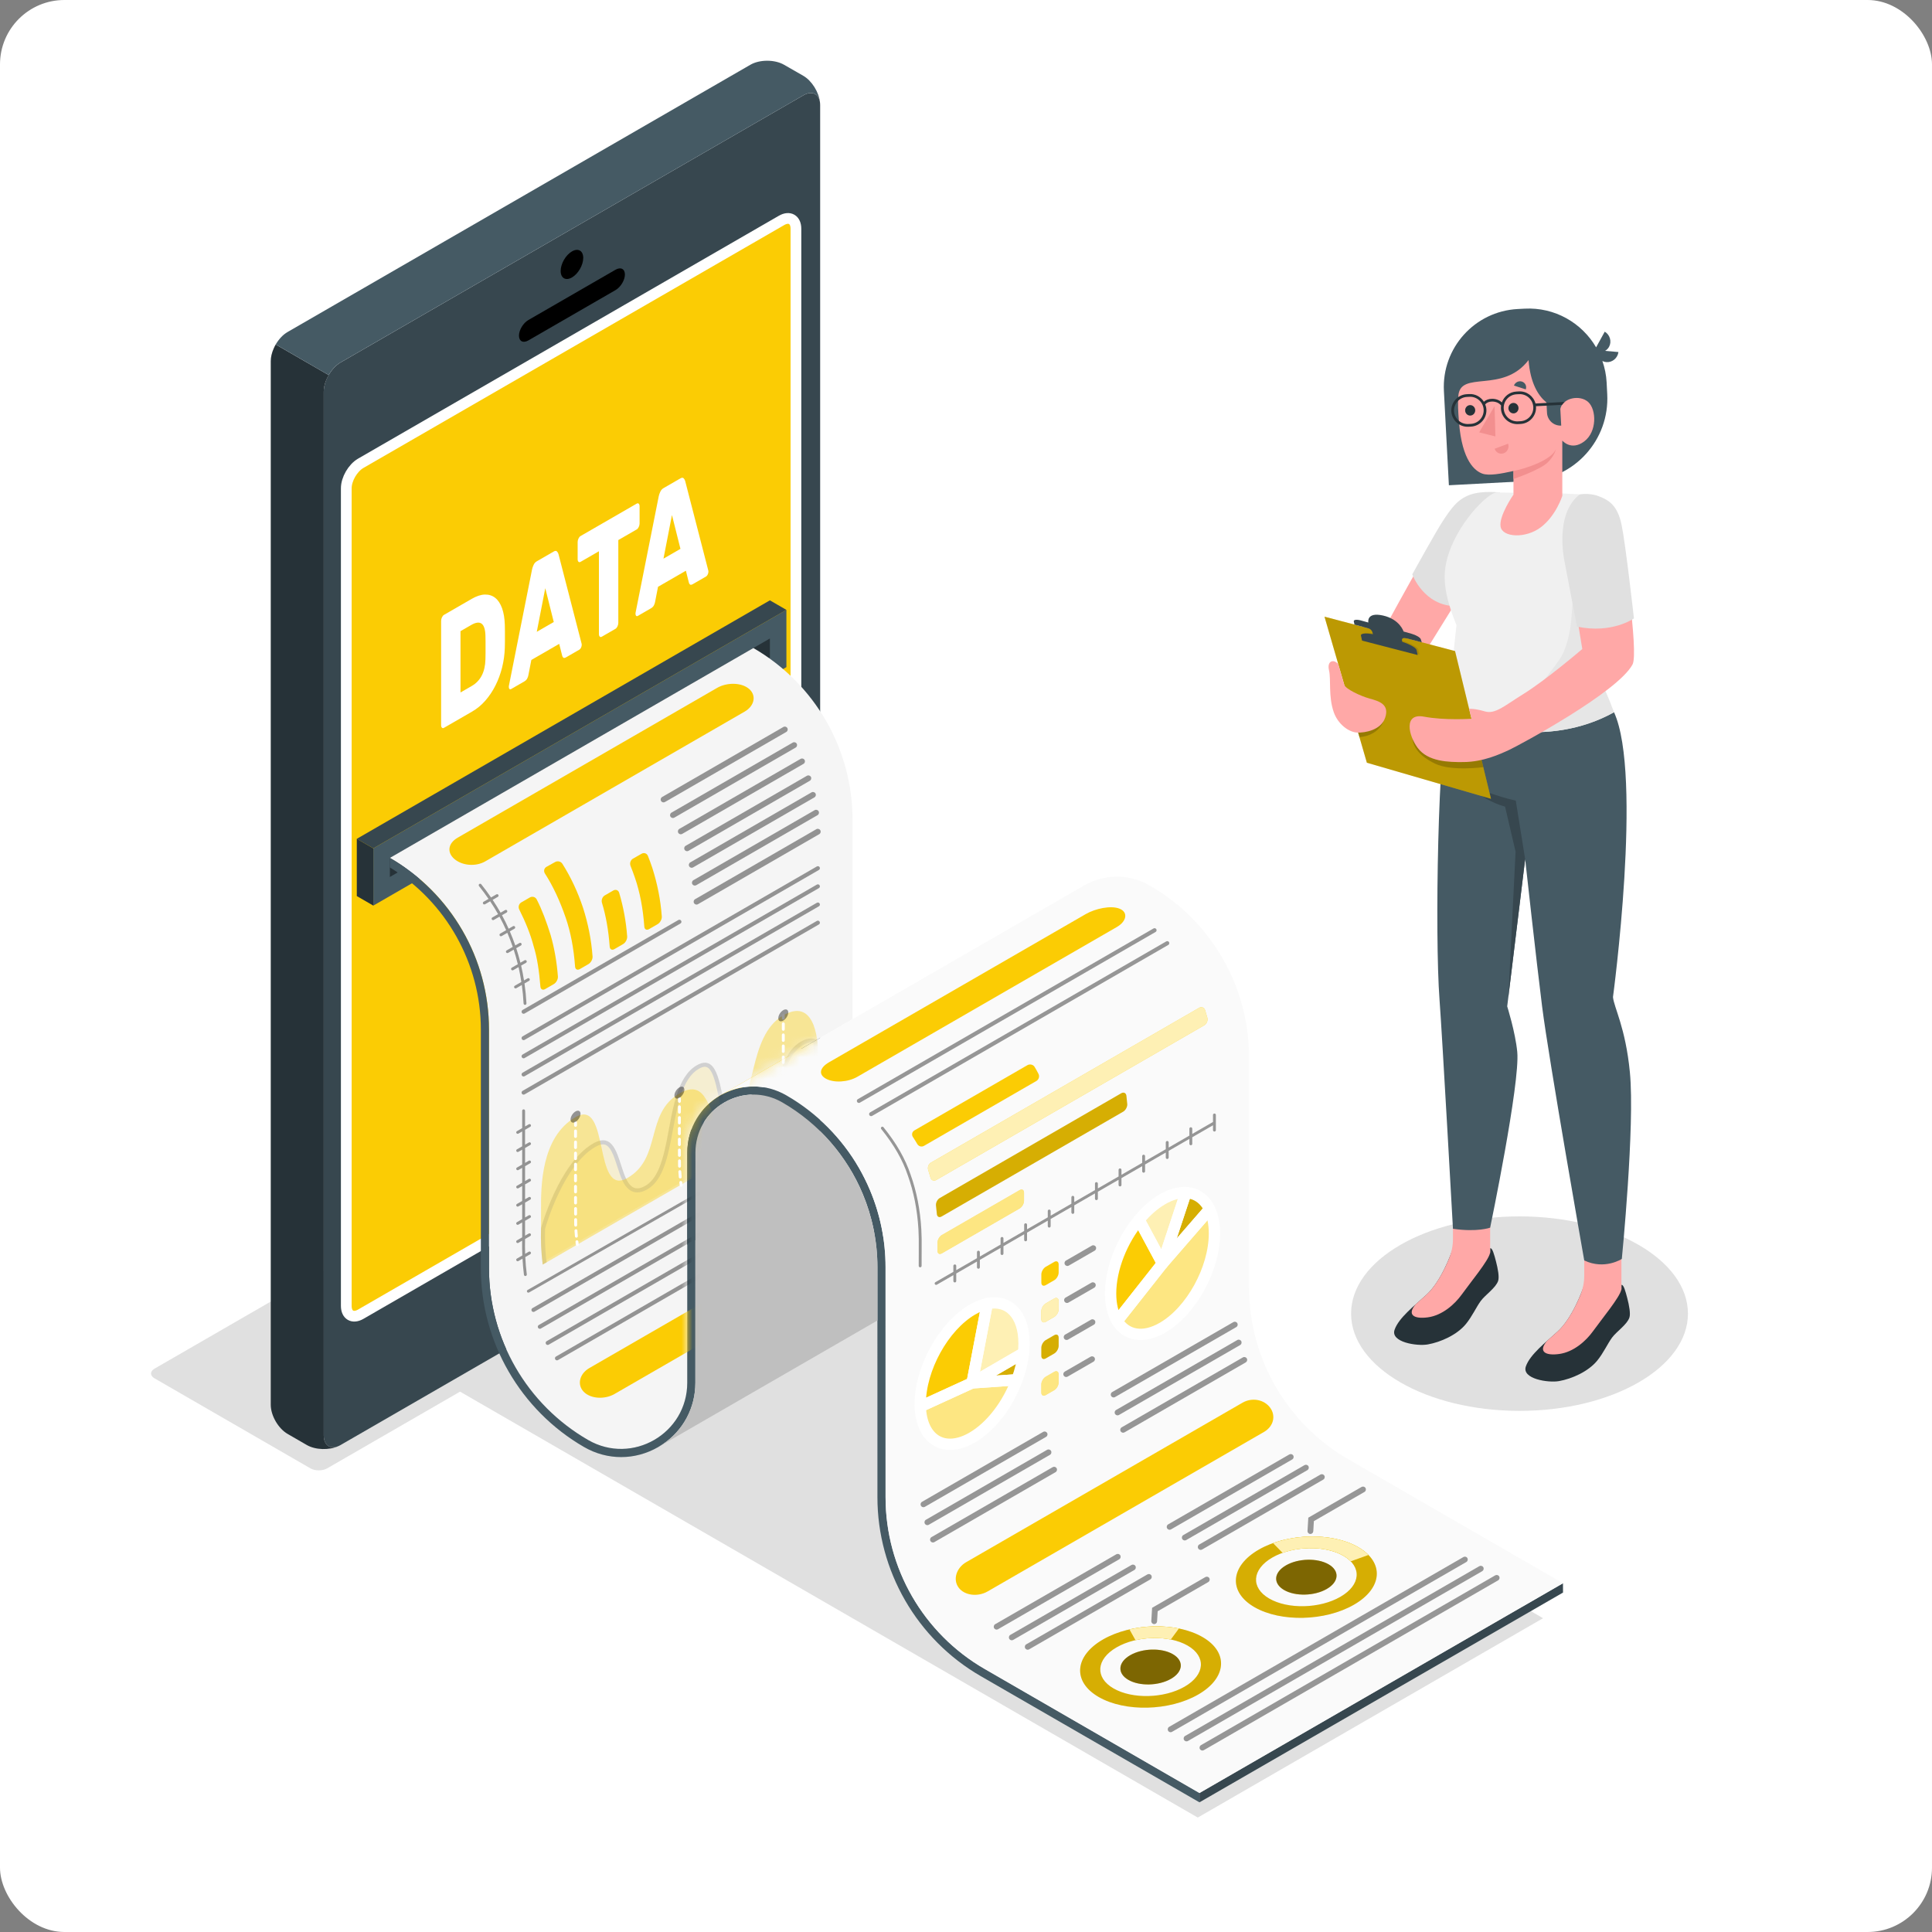<svg xmlns="http://www.w3.org/2000/svg" fill="none" viewBox="0 0 180 180">
<rect x="0" y="0" width="180" height="180" fill="#808080" stroke="none"/>
<rect width="180" height="180" rx="6" fill="white"/>
<path d="M141.569 131.448C150.236 131.448 157.262 127.392 157.262 122.388C157.262 117.384 150.236 113.328 141.569 113.328C132.903 113.328 125.877 117.384 125.877 122.388C125.877 127.392 132.903 131.448 141.569 131.448Z" fill="#E0E0E0"/>
<path d="M41.4 128.811L111.593 169.338L143.764 150.764L73.557 110.229L41.4 128.811Z" fill="#E0E0E0"/>
<path d="M28.922 136.804L14.395 128.416C13.965 128.168 13.965 127.765 14.395 127.516L65.481 98.022C65.911 97.774 66.609 97.774 67.039 98.022L81.566 106.41C81.996 106.658 81.996 107.061 81.566 107.31L30.481 136.804C30.05 137.052 29.352 137.052 28.922 136.804Z" fill="#E0E0E0"/>
<path d="M74.846 8.881L31.728 33.771C30.865 34.273 30.162 35.489 30.162 36.489V133.726C30.162 134.725 30.865 135.132 31.728 134.631L74.846 109.74C75.709 109.238 76.412 108.022 76.412 107.023V9.785C76.412 8.786 75.709 8.379 74.846 8.881ZM74.155 98.063C74.155 98.918 73.555 99.463 72.811 99.891L33.607 122.525C32.867 122.952 32.262 122.607 32.262 121.748V45.578C32.262 44.718 32.866 43.678 33.607 43.247L72.811 20.617C73.555 20.186 74.155 20.535 74.155 21.39V98.063H74.155Z" fill="#37474F"/>
<path d="M31.533 134.729C30.663 135.129 29.398 135.094 28.59 134.632L26.797 133.595C25.927 133.095 25.225 131.884 25.225 130.878V33.647C25.225 33.266 25.325 32.863 25.496 32.474C25.551 32.346 25.613 32.222 25.683 32.098C25.687 32.098 25.687 32.094 25.687 32.094L30.621 34.943H30.625C30.52 35.13 30.427 35.324 30.353 35.518C30.233 35.844 30.163 36.178 30.163 36.488V133.728C30.163 134.648 30.76 135.067 31.533 134.729Z" fill="#263238"/>
<path d="M53.659 113.639C55.026 112.849 56.134 113.49 56.134 115.068C56.134 116.647 55.026 118.566 53.659 119.356C52.292 120.145 51.184 119.505 51.184 117.927C51.184 116.348 52.292 114.428 53.659 113.639Z" fill="#FBCC04"/>
<path d="M53.288 23.423C53.868 23.088 54.339 23.36 54.339 24.03C54.339 24.7 53.868 25.515 53.288 25.85C52.707 26.186 52.236 25.914 52.236 25.243C52.236 24.573 52.707 23.758 53.288 23.423Z" fill="black"/>
<path d="M49.228 29.816L57.344 25.131C57.829 24.851 58.221 25.05 58.221 25.574C58.221 26.099 57.829 26.751 57.344 27.03L49.228 31.716C48.744 31.995 48.352 31.797 48.352 31.272C48.352 30.748 48.745 30.096 49.228 29.816Z" fill="black"/>
<path d="M74.154 97.983C74.154 98.838 73.554 99.383 72.81 99.811L33.606 122.444C32.866 122.871 32.262 122.526 32.262 121.667V45.497C32.262 44.638 32.866 43.598 33.606 43.166L72.81 20.537C73.554 20.105 74.155 20.455 74.155 21.31V97.983H74.154Z" fill="#FBCC04" stroke="white" stroke-miterlimit="10"/>
<path d="M76.397 9.535C76.285 8.72 75.633 8.425 74.849 8.88L31.728 33.77C31.297 34.019 30.905 34.45 30.621 34.943L25.688 32.093C25.975 31.6 26.363 31.177 26.798 30.929L69.911 6.034C70.773 5.533 72.178 5.533 73.048 6.034L74.849 7.066C75.64 7.528 76.297 8.588 76.397 9.535Z" fill="#455A64"/>
<path d="M43.949 55.795C44.397 55.536 44.808 55.402 45.179 55.393C45.549 55.385 45.87 55.488 46.14 55.702C46.41 55.918 46.622 56.239 46.775 56.666C46.928 57.094 47.014 57.608 47.033 58.208C47.041 58.414 47.043 58.605 47.043 58.781C47.043 58.956 47.043 59.124 47.043 59.284C47.043 59.444 47.043 59.61 47.043 59.78C47.043 59.951 47.04 60.138 47.033 60.342C47.014 60.975 46.929 61.59 46.78 62.187C46.63 62.785 46.423 63.345 46.16 63.868C45.897 64.391 45.582 64.861 45.218 65.276C44.853 65.692 44.446 66.03 43.997 66.289L41.361 67.811C41.29 67.852 41.228 67.848 41.176 67.798C41.124 67.748 41.098 67.668 41.098 67.557V57.847C41.098 57.737 41.124 57.627 41.176 57.517C41.228 57.406 41.289 57.331 41.361 57.289L43.949 55.795ZM45.227 59.191C45.188 58.061 44.745 57.74 43.9 58.229L42.904 58.804V64.515L43.949 63.912C44.768 63.439 45.195 62.616 45.227 61.445C45.234 61.231 45.237 61.031 45.237 60.846C45.237 60.661 45.237 60.48 45.237 60.305C45.237 60.129 45.237 59.951 45.237 59.771C45.237 59.591 45.233 59.397 45.227 59.191Z" fill="white"/>
<path d="M51.593 51.382C51.722 51.307 51.822 51.305 51.89 51.376C51.958 51.447 52.005 51.53 52.032 51.624L54.16 59.865C54.186 59.95 54.199 60.018 54.199 60.068C54.199 60.158 54.178 60.248 54.136 60.337C54.093 60.427 54.043 60.489 53.984 60.523L52.754 61.233C52.624 61.308 52.531 61.319 52.476 61.266C52.421 61.213 52.387 61.15 52.374 61.078L52.1 59.988L49.504 61.487L49.23 62.892C49.217 62.98 49.183 63.083 49.127 63.2C49.072 63.317 48.979 63.413 48.849 63.488L47.619 64.198C47.56 64.232 47.51 64.229 47.468 64.188C47.425 64.148 47.404 64.082 47.404 63.992C47.404 63.942 47.417 63.859 47.443 63.744L49.572 53.046C49.597 52.921 49.645 52.783 49.713 52.634C49.781 52.484 49.881 52.371 50.011 52.296L51.593 51.382ZM50.011 58.864L51.593 57.951L50.802 54.8L50.011 58.864Z" fill="white"/>
<path d="M59.325 46.919C59.396 46.878 59.458 46.882 59.511 46.932C59.562 46.982 59.589 47.062 59.589 47.172V48.765C59.589 48.876 59.562 48.986 59.511 49.096C59.458 49.207 59.397 49.282 59.325 49.324L57.607 50.316V58.026C57.607 58.137 57.581 58.247 57.529 58.357C57.476 58.467 57.415 58.543 57.343 58.585L56.064 59.323C55.992 59.364 55.931 59.36 55.878 59.31C55.826 59.26 55.8 59.18 55.8 59.069V51.359L54.082 52.351C54.011 52.392 53.949 52.388 53.897 52.338C53.844 52.288 53.818 52.208 53.818 52.097V50.504C53.818 50.393 53.844 50.283 53.897 50.173C53.949 50.063 54.01 49.987 54.082 49.946L59.325 46.919Z" fill="white"/>
<path d="M63.395 44.568C63.525 44.493 63.625 44.491 63.693 44.561C63.761 44.632 63.808 44.715 63.835 44.81L65.963 53.05C65.989 53.136 66.002 53.204 66.002 53.253C66.002 53.343 65.981 53.433 65.938 53.523C65.896 53.613 65.845 53.674 65.787 53.708L64.557 54.418C64.427 54.494 64.334 54.504 64.279 54.451C64.224 54.398 64.189 54.336 64.177 54.263L63.903 53.173L61.306 54.672L61.033 56.078C61.02 56.165 60.985 56.268 60.93 56.385C60.874 56.502 60.782 56.598 60.652 56.673L59.422 57.384C59.363 57.417 59.313 57.415 59.27 57.374C59.228 57.333 59.207 57.267 59.207 57.177C59.207 57.127 59.22 57.044 59.246 56.929L61.374 46.231C61.4 46.106 61.447 45.969 61.516 45.819C61.584 45.669 61.684 45.557 61.813 45.481L63.395 44.568ZM61.814 52.049L63.396 51.136L62.605 47.985L61.814 52.049Z" fill="white"/>
<path d="M139.462 45.883C137.176 45.99 136.392 46.426 135.195 47.836C134.026 49.212 128.387 59.663 128.387 59.663C128.387 59.663 129.445 62.63 131.76 62.377L136.09 55.395L139.462 45.883Z" fill="#FFA8A7"/>
<path d="M139.766 45.888C139.766 45.888 138.124 45.674 136.952 46.098C135.781 46.521 135.195 47.369 134.389 48.601C133.764 49.554 131.578 53.511 131.578 53.511C131.578 53.511 132.643 56.474 135.672 56.474L139.766 45.888Z" fill="#E0E0E0"/>
<path d="M147.599 120.208V119.712C147.404 120.294 146.497 122.796 145.123 124.05C144.03 125.047 142.539 126.198 142.159 127.31C141.765 128.465 144.234 128.854 145.255 128.673C146.442 128.463 147.977 127.79 148.812 126.763C149.4 126.041 149.774 125.186 150.193 124.618C150.613 124.051 151.58 123.417 151.806 122.76C151.931 122.399 151.783 121.609 151.608 120.941C151.447 120.328 151.273 119.655 151.064 119.712C151.064 119.787 151.064 120.09 151.064 120.09C150.813 120.369 150.117 120.646 149.332 120.675C148.825 120.695 147.595 120.594 147.599 120.208Z" fill="#263238"/>
<path d="M144.133 124.926C144.472 124.623 144.813 124.328 145.123 124.046C146.083 123.169 146.815 121.684 147.236 120.669C147.476 120.091 147.6 119.473 147.6 118.846V116.871H151.065V120.086V120.086V120.172L151.047 120.181C150.88 120.901 149.29 122.816 148.387 124.065C147.781 124.902 146.631 125.967 145.255 126.15C143.953 126.325 143.287 125.914 144.133 124.926Z" fill="#FFA8A7"/>
<path d="M135.369 116.792V116.297C135.173 116.878 134.267 119.38 132.892 120.634C131.799 121.631 130.308 122.782 129.929 123.894C129.534 125.049 132.004 125.438 133.025 125.257C134.212 125.047 135.747 124.373 136.582 123.347C137.169 122.625 137.543 121.77 137.963 121.202C138.382 120.634 139.349 120.001 139.576 119.344C139.701 118.983 139.553 118.193 139.378 117.525C139.217 116.912 139.043 116.239 138.834 116.296C138.833 116.371 138.834 116.674 138.834 116.674C138.582 116.953 137.886 117.23 137.101 117.26C136.594 117.279 135.364 117.179 135.369 116.792Z" fill="#263238"/>
<path d="M131.903 121.509C132.242 121.207 132.583 120.911 132.892 120.629C133.853 119.753 134.585 118.267 135.005 117.253C135.245 116.675 135.369 116.057 135.369 115.43V113.455H138.834V116.67V116.67V116.756L138.816 116.764C138.65 117.484 137.059 119.4 136.156 120.648C135.55 121.486 134.4 122.55 133.025 122.734C131.722 122.908 131.056 122.498 131.903 121.509Z" fill="#FFA8A7"/>
<path d="M150.375 66.358C153.062 72.225 150.278 92.892 150.278 92.892C150.359 93.845 151.448 95.718 151.853 99.908C152.333 104.859 151.101 117.291 151.101 117.291C151.101 117.291 149.497 118.34 147.6 117.431C147.6 117.431 144.297 98.707 143.676 93.784C143.135 89.488 142.094 80.042 142.094 80.042L140.423 93.761C140.423 93.761 141.182 96.168 141.359 98.001C141.639 100.897 138.834 114.379 138.834 114.379C138.834 114.379 137.638 114.817 135.369 114.483C135.369 114.483 134.376 96.592 134.115 93.104C133.676 87.246 133.947 68.968 135.022 65.5L150.375 66.358Z" fill="#455A64"/>
<path d="M142.095 80.041L141.222 74.591C141.222 74.591 137.533 73.827 135.859 72.254C135.859 72.254 137.615 74.438 140.223 75.153L141.202 79.348L140.535 92.846L142.095 80.041Z" fill="#37474F"/>
<path d="M145.636 45.976C146.657 46.046 146.998 46.021 147.74 46.097C149.22 46.25 149.577 48.415 150.183 49.695C150.839 51.08 150.846 52.685 150.346 54.134L147.946 61.076C147.946 61.076 149.069 63.792 150.374 66.359C144.352 69.72 136.832 67.953 135.02 65.5C134.944 64.98 135.409 60.912 135.696 58.255C134.635 55.594 134.355 53.908 134.803 52.149C135.633 48.884 138.61 45.88 139.462 45.883L145.636 45.976Z" fill="#F0F0F0"/>
<path d="M150.785 32.798L149.539 32.69C149.689 32.604 149.819 32.481 149.91 32.317C150.18 31.827 150.001 31.193 149.51 30.901L148.706 32.361C147.377 30.082 144.856 28.607 142.041 28.757L141.398 28.791C137.389 29.004 134.313 32.427 134.526 36.436C134.747 40.577 134.99 45.21 134.99 45.21L142.469 44.812C146.712 44.586 149.968 40.964 149.742 36.722L149.686 35.629C149.649 34.929 149.509 34.261 149.29 33.631C149.399 33.688 149.521 33.726 149.652 33.737C150.21 33.785 150.717 33.365 150.785 32.798Z" fill="#455A64"/>
<path d="M135.867 36.922C135.816 37.751 135.845 38.205 135.929 39.304C136.214 43.031 137.473 43.888 138.094 44.122C138.715 44.355 139.878 44.131 141.006 43.881L141.006 46.084C141.006 46.084 139.649 48.032 139.803 49.053C139.957 50.075 142.143 50.202 143.562 49.12C144.981 48.039 145.557 46.199 145.557 46.199L145.556 41.048C145.556 41.048 146.379 42.034 147.592 41.132C148.805 40.23 148.742 38.161 147.972 37.458C147.202 36.755 145.609 37.053 145.37 38.093C145.37 38.093 142.745 37.873 142.411 33.549C139.971 36.73 136.022 34.436 135.867 36.922Z" fill="#FFA8A7"/>
<path d="M145.356 37.804L145.455 39.651C144.761 39.688 144.168 39.155 144.131 38.461L144.021 36.4L145.356 37.804Z" fill="#455A64"/>
<path d="M140.537 38.03C140.538 38.299 140.749 38.517 141.008 38.515C141.268 38.514 141.477 38.294 141.477 38.024C141.476 37.755 141.265 37.537 141.005 37.539C140.746 37.541 140.536 37.76 140.537 38.03Z" fill="#263238"/>
<path d="M140.506 41.336L139.25 41.812C139.376 42.172 139.759 42.357 140.106 42.226C140.452 42.094 140.632 41.696 140.506 41.336Z" fill="#F28F8F"/>
<path d="M141.051 35.922L142.152 36.278C142.262 35.975 142.105 35.65 141.801 35.552C141.497 35.453 141.161 35.619 141.051 35.922Z" fill="#455A64"/>
<path d="M136.504 38.233C136.505 38.502 136.716 38.72 136.975 38.718C137.235 38.717 137.444 38.497 137.444 38.227C137.443 37.958 137.232 37.741 136.972 37.742C136.713 37.744 136.503 37.963 136.504 38.233Z" fill="#263238"/>
<path d="M139.246 37.834L139.322 40.663L137.811 40.281L139.246 37.834Z" fill="#F28F8F"/>
<path d="M141.008 43.881C142.199 43.659 144.63 42.819 144.963 41.822C144.963 41.822 144.868 42.443 144.164 43.114C143.46 43.785 141.008 44.627 141.008 44.627V43.881Z" fill="#F28F8F"/>
<path d="M144.095 67.01C146.073 66.541 146.449 65.796 145.927 63.831C145.907 63.757 145.887 63.693 145.865 63.642C145.478 62.711 143.933 63.264 143.933 63.264C143.933 63.264 144.565 62.476 145.275 61.471C145.985 60.467 146.303 58.804 146.398 57.639C146.493 56.473 146.683 54.138 146.683 54.138C146.683 54.138 148.221 53.217 147.621 51.532L149.998 50.072C149.998 50.072 150.171 50.193 150.445 50.383C150.822 51.596 150.765 52.919 150.346 54.134L147.946 61.076C147.946 61.076 149.364 63.573 150.374 66.359C145.936 68.836 140.686 68.527 137.506 67.211C140.018 67.6 142.346 67.424 144.095 67.01Z" fill="#E6E6E6"/>
<path d="M145.779 37.448L143.059 37.593C142.878 36.914 142.241 36.428 141.511 36.467L141.277 36.48C140.645 36.513 140.125 36.931 139.926 37.493C139.707 37.284 139.381 37.154 139.02 37.155C138.705 37.156 138.438 37.257 138.25 37.43C137.966 36.977 137.457 36.683 136.887 36.713L136.653 36.726C135.816 36.77 135.173 37.487 135.217 38.323C135.262 39.16 135.978 39.803 136.814 39.759L137.048 39.746C137.885 39.702 138.529 38.985 138.484 38.149C138.475 37.98 138.432 37.822 138.373 37.672C138.509 37.51 138.745 37.411 139.021 37.411C139.368 37.41 139.691 37.553 139.844 37.776L139.856 37.768C139.841 37.868 139.835 37.971 139.841 38.076C139.885 38.913 140.602 39.556 141.438 39.512L141.672 39.499C142.508 39.455 143.152 38.738 143.108 37.902C143.107 37.883 143.101 37.866 143.099 37.846L145.532 37.717C145.631 37.578 145.726 37.49 145.779 37.448ZM137.035 39.491L136.801 39.503C136.105 39.54 135.51 39.005 135.473 38.309C135.436 37.614 135.972 37.019 136.666 36.982L136.901 36.969C137.596 36.932 138.192 37.468 138.229 38.163C138.266 38.858 137.73 39.454 137.035 39.491ZM141.659 39.244L141.424 39.257C140.729 39.294 140.134 38.759 140.097 38.063C140.06 37.368 140.595 36.772 141.29 36.736L141.525 36.723C142.22 36.686 142.816 37.221 142.853 37.917C142.89 38.612 142.354 39.208 141.659 39.244Z" fill="#263238"/>
<path d="M123.4 57.455L135.563 60.659L138.911 74.42L127.348 71.062L123.4 57.455Z" fill="#FBCC04"/>
<path opacity="0.25" d="M123.4 57.455L135.563 60.659L138.911 74.42L127.348 71.062L123.4 57.455Z" fill="black"/>
<path opacity="0.2" d="M131.596 68.822C131.673 69.567 132.195 70.429 133.715 71.154C135.234 71.88 138.195 71.475 138.195 71.475L137.783 69.781L131.596 68.822Z" fill="black"/>
<g opacity="0.2">
<path d="M128.896 67.199C128.783 67.508 128.238 68.551 126.656 68.678L126.533 68.254L128.896 67.199Z" fill="black"/>
</g>
<g opacity="0.1">
<path d="M127.064 59.64C127.064 59.64 127.019 59.432 126.964 59.176C126.909 58.92 127.622 58.909 128.558 59.152L130.35 59.616C131.286 59.859 132.09 60.264 132.145 60.52L132.246 60.984L127.064 59.64Z" fill="black"/>
</g>
<path d="M126.13 57.897C126.095 57.736 126.384 57.695 126.776 57.803L127.485 57.998C127.485 57.998 127.274 56.995 128.848 57.346C130.423 57.697 130.767 58.836 130.767 58.836C130.767 58.836 131.106 58.932 131.524 59.051C131.943 59.17 132.322 59.395 132.372 59.555L132.461 59.843L126.196 58.194C126.196 58.194 126.165 58.057 126.13 57.897Z" fill="#37474F"/>
<path d="M126.993 58.392C127.567 58.53 127.805 58.606 127.891 59.001C127.989 59.452 128.029 59.783 128.029 59.783L130.802 60.516C130.802 60.516 130.668 59.945 130.625 59.722C130.583 59.5 130.677 59.366 131.118 59.482L131.156 59.306L126.811 58.199L126.993 58.392Z" fill="#37474F"/>
<path d="M126.898 59.683C126.898 59.683 126.853 59.475 126.798 59.219C126.743 58.963 127.456 58.952 128.392 59.195L130.184 59.659C131.12 59.902 131.924 60.307 131.979 60.563L132.08 61.027L126.898 59.683Z" fill="#37474F"/>
<path d="M124.682 61.873C124.682 61.873 125.137 63.429 125.241 63.8C125.345 64.171 126.708 64.837 127.602 65.083C128.496 65.328 129.474 65.62 129.051 66.869C128.66 68.022 127.189 68.285 126.44 68.252C125.691 68.22 124.666 67.504 124.262 66.35C123.747 64.878 124.024 63.306 123.82 62.446C123.615 61.586 124.234 61.36 124.682 61.873Z" fill="#FFA8A7"/>
<path d="M147.465 46.072C149.042 46.172 150.672 47.026 150.919 48.921C151.167 50.815 152.701 60.786 152.099 61.909C150.707 64.505 141.526 69.441 140.614 69.863C139.702 70.285 138.186 70.979 136.378 70.999C134.947 71.015 133.042 70.968 132.078 69.674C131.224 68.525 130.741 66.405 132.672 66.77C134.603 67.135 137.097 66.965 137.097 66.965L136.872 66.04C136.872 66.04 137.382 65.994 138.345 66.28C139.309 66.566 140.184 65.739 141.885 64.688C144.079 63.333 147.418 60.467 147.418 60.467L146.056 52.142C146.057 52.142 146.012 48.542 147.465 46.072Z" fill="#FFA8A7"/>
<path d="M147.178 46.073C147.178 46.073 148.022 45.879 148.949 46.231C149.876 46.585 150.699 47.054 151.084 48.921C151.469 50.788 152.23 57.613 152.23 57.613C152.23 57.613 150.21 59.073 146.921 58.379L145.739 52.186C145.739 52.186 144.819 47.852 147.178 46.073Z" fill="#E0E0E0"/>
<path d="M34.782 79.04L73.267 56.82L73.268 62.153L34.781 84.373L34.782 79.04Z" fill="#455A64"/>
<path d="M36.322 79.929V81.706L71.729 61.264V59.486L36.322 79.929Z" fill="#263238"/>
<path d="M34.782 79.04L33.242 78.152L71.728 55.932L73.267 56.821L34.782 79.04Z" fill="#37474F"/>
<path d="M33.242 78.152L34.782 79.041L34.782 84.374L33.243 83.485L33.242 78.152Z" fill="#263238"/>
<path d="M145.623 148.375L111.752 167.918V167.05L145.619 147.508L145.623 148.375Z" fill="#37474F"/>
<path d="M79.425 94.957L71.965 99.264L67.379 101.91C67.231 101.986 67.088 102.069 66.948 102.16C65.238 103.214 64.033 105.09 64.033 107.39L64.029 128.828C64.029 130.912 63.036 132.656 61.57 133.747C60.513 134.539 59.209 134.994 57.86 134.994C56.837 134.994 55.787 134.732 54.794 134.16C49.079 130.859 45.558 124.761 45.558 118.163V95.926C45.558 92.625 44.679 89.449 43.083 86.69C41.488 83.927 39.18 81.578 36.322 79.929L70.189 60.375C73.05 62.027 75.359 64.385 76.954 67.143C78.549 69.906 79.429 73.078 79.429 76.379V86.066C79.429 88.836 79.425 94.957 79.425 94.957Z" fill="#F5F5F5"/>
<path d="M91.742 155.495C86.027 152.198 82.506 146.101 82.506 139.502L82.504 118.051C82.504 115.542 81.996 113.113 81.053 110.877C80.754 110.168 80.412 109.482 80.03 108.815C78.434 106.056 76.126 103.707 73.269 102.058C69.164 99.69 64.034 102.655 64.037 107.394L64.038 109.579L64.033 107.39L64.029 128.828L64.03 124.368V128.821C64.03 133.561 58.901 136.526 54.794 134.161C49.078 130.86 45.558 124.762 45.558 118.164V95.927C45.558 92.626 44.679 89.45 43.083 86.691C41.487 83.928 39.18 81.579 36.322 79.93V80.816C41.563 84.022 44.8 89.764 44.8 95.926V118.164C44.8 125.012 48.483 131.39 54.414 134.816C56.578 136.067 59.163 136.067 61.331 134.816C61.463 134.741 61.592 134.661 61.721 134.574L61.733 134.566C63.654 133.281 64.787 131.167 64.787 128.828L64.791 107.39C64.791 105.439 65.799 103.688 67.489 102.714C69.18 101.736 71.199 101.736 72.89 102.714C76.304 104.684 78.912 107.72 80.386 111.26C81.269 113.382 81.746 115.686 81.746 118.051L81.747 123.029L81.748 139.502C81.748 146.347 85.432 152.729 91.363 156.155L111.752 167.92V167.052L91.742 155.495Z" fill="#455A64"/>
<path d="M145.619 147.507L111.751 167.05L91.742 155.494C86.026 152.196 82.506 146.099 82.506 139.501L82.504 118.049C82.504 115.54 81.996 113.111 81.052 110.875C80.753 110.166 80.412 109.481 80.029 108.814C78.434 106.054 76.126 103.705 73.268 102.056C71.317 100.927 69.133 101.007 67.379 101.908L71.965 99.263L81.191 93.936L100.939 82.536L100.989 82.506C102.781 81.472 105.085 81.328 107.136 82.51C109.993 84.158 112.301 86.508 113.897 89.271C115.492 92.034 116.371 95.21 116.371 98.507L116.373 119.954C116.373 126.552 119.894 132.65 125.609 135.951L145.619 147.507Z" fill="#FAFAFA"/>
<path d="M81.748 118.049C81.748 115.684 81.27 113.38 80.387 111.258C78.913 107.718 76.305 104.682 72.891 102.712C71.201 101.734 69.181 101.734 67.49 102.712C65.8 103.686 64.792 105.437 64.792 107.389L64.788 128.827C64.788 131.165 63.655 133.28 61.734 134.564L61.722 134.572C61.593 134.659 61.465 134.739 61.332 134.814L81.748 123.027L81.748 118.049Z" fill="#E0E0E0"/>
<path opacity="0.15" d="M81.748 118.049C81.748 115.684 81.27 113.38 80.387 111.258C78.913 107.718 76.305 104.682 72.891 102.712C71.201 101.734 69.181 101.734 67.49 102.712C65.8 103.686 64.792 105.437 64.792 107.389L64.788 128.827C64.788 131.165 63.655 133.28 61.734 134.564L61.722 134.572C61.593 134.659 61.465 134.739 61.332 134.814L81.748 123.027L81.748 118.049Z" fill="black"/>
<mask id="mask0_526_8396" style="mask-type:luminance" maskUnits="userSpaceOnUse" x="36" y="60" width="44" height="75">
<path d="M79.425 94.957L71.965 99.264L67.379 101.91C67.231 101.986 67.088 102.069 66.948 102.16C65.238 103.214 64.033 105.09 64.033 107.39L64.029 128.828C64.029 130.912 63.036 132.656 61.57 133.747C60.513 134.539 59.209 134.994 57.86 134.994C56.837 134.994 55.787 134.732 54.794 134.16C49.079 130.859 45.558 124.761 45.558 118.163V95.926C45.558 92.625 44.679 89.449 43.083 86.69C41.488 83.927 39.18 81.578 36.322 79.929L70.189 60.375C73.05 62.027 75.359 64.385 76.954 67.143C78.549 69.906 79.429 73.078 79.429 76.379V86.066C79.429 88.836 79.425 94.957 79.425 94.957Z" fill="white"/>
</mask>
<g mask="url(#mask0_526_8396)">
<path d="M42.338 80.034C43.05 80.644 44.307 80.774 45.213 80.251L69.38 66.298C70.287 65.775 70.5 64.796 69.791 64.185C69.082 63.573 67.723 63.563 66.817 64.086L42.638 78.046C41.732 78.57 41.625 79.425 42.338 80.034Z" fill="#FBCC04"/>
<path opacity="0.4" d="M61.822 74.756C61.729 74.756 61.639 74.708 61.589 74.622C61.514 74.494 61.559 74.329 61.687 74.255L72.986 67.731C73.115 67.657 73.279 67.701 73.353 67.829C73.428 67.958 73.383 68.122 73.255 68.196L61.956 74.72C61.914 74.745 61.867 74.756 61.822 74.756Z" fill="black"/>
<path opacity="0.4" d="M62.695 76.211C62.602 76.211 62.512 76.163 62.462 76.077C62.388 75.948 62.432 75.784 62.56 75.71L73.859 69.186C73.988 69.112 74.152 69.156 74.226 69.284C74.301 69.413 74.256 69.577 74.128 69.651L62.829 76.175C62.787 76.199 62.74 76.211 62.695 76.211Z" fill="black"/>
<path opacity="0.4" d="M63.427 77.727C63.334 77.727 63.244 77.679 63.194 77.593C63.12 77.464 63.164 77.3 63.292 77.226L74.592 70.702C74.721 70.628 74.885 70.672 74.959 70.8C75.033 70.928 74.989 71.093 74.861 71.167L63.561 77.691C63.519 77.716 63.473 77.727 63.427 77.727Z" fill="black"/>
<path opacity="0.4" d="M64.015 79.303C63.922 79.303 63.832 79.254 63.782 79.168C63.708 79.04 63.752 78.876 63.88 78.802L75.179 72.278C75.308 72.204 75.472 72.248 75.546 72.376C75.621 72.504 75.576 72.668 75.448 72.743L64.149 79.266C64.107 79.291 64.061 79.303 64.015 79.303Z" fill="black"/>
<path opacity="0.4" d="M64.445 80.848C64.352 80.848 64.262 80.8 64.212 80.714C64.138 80.585 64.182 80.421 64.31 80.347L75.609 73.823C75.737 73.749 75.902 73.793 75.976 73.921C76.05 74.05 76.006 74.214 75.878 74.288L64.579 80.811C64.536 80.836 64.49 80.848 64.445 80.848Z" fill="black"/>
<path opacity="0.4" d="M64.736 82.506C64.643 82.506 64.553 82.458 64.503 82.372C64.428 82.243 64.473 82.079 64.601 82.005L75.9 75.481C76.029 75.407 76.193 75.451 76.267 75.579C76.341 75.708 76.297 75.872 76.169 75.946L64.87 82.47C64.828 82.494 64.781 82.506 64.736 82.506Z" fill="black"/>
<path opacity="0.4" d="M64.894 84.278C64.801 84.278 64.711 84.229 64.661 84.143C64.587 84.015 64.631 83.851 64.759 83.776L76.058 77.253C76.187 77.179 76.351 77.223 76.425 77.351C76.5 77.48 76.456 77.644 76.327 77.718L65.028 84.242C64.986 84.266 64.939 84.278 64.894 84.278Z" fill="black"/>
<path opacity="0.4" d="M48.783 96.908C48.718 96.908 48.654 96.874 48.619 96.813C48.567 96.723 48.598 96.607 48.688 96.555L76.105 80.725C76.196 80.672 76.312 80.703 76.364 80.794C76.417 80.885 76.386 81.001 76.295 81.053L48.878 96.882C48.848 96.9 48.815 96.908 48.783 96.908Z" fill="black"/>
<path opacity="0.4" d="M48.783 98.6C48.718 98.6 48.654 98.566 48.619 98.505C48.567 98.415 48.598 98.299 48.688 98.246L76.105 82.416C76.196 82.364 76.312 82.394 76.364 82.486C76.417 82.576 76.386 82.692 76.295 82.744L48.878 98.574C48.848 98.592 48.815 98.6 48.783 98.6Z" fill="black"/>
<path opacity="0.4" d="M48.783 100.293C48.718 100.293 48.654 100.259 48.619 100.198C48.567 100.107 48.598 99.992 48.688 99.939L76.105 84.11C76.196 84.057 76.312 84.088 76.364 84.179C76.417 84.27 76.386 84.385 76.295 84.438L48.878 100.267C48.848 100.285 48.815 100.293 48.783 100.293Z" fill="black"/>
<path opacity="0.4" d="M48.783 101.984C48.718 101.984 48.654 101.95 48.619 101.89C48.567 101.799 48.598 101.683 48.688 101.631L76.105 85.801C76.196 85.748 76.312 85.78 76.364 85.87C76.417 85.961 76.386 86.077 76.295 86.129L48.878 101.959C48.848 101.976 48.815 101.984 48.783 101.984Z" fill="black"/>
<path opacity="0.4" d="M48.783 94.45C48.718 94.45 48.654 94.415 48.619 94.355C48.567 94.264 48.598 94.148 48.688 94.096L63.203 85.715C63.294 85.663 63.41 85.693 63.462 85.784C63.515 85.875 63.484 85.991 63.393 86.043L48.878 94.424C48.848 94.441 48.815 94.45 48.783 94.45Z" fill="black"/>
<path d="M48.375 84.731C48.95 85.879 49.421 87.023 49.719 88.161C50.045 89.204 50.235 90.492 50.348 91.916C50.369 92.177 50.566 92.282 50.792 92.151L51.599 91.685C51.826 91.555 51.999 91.237 51.979 90.976C51.878 89.653 51.659 88.364 51.3 87.112C50.91 85.864 50.486 84.728 50.001 83.793C49.88 83.56 49.59 83.483 49.363 83.614L48.57 84.073C48.343 84.203 48.258 84.497 48.375 84.731Z" fill="#FBCC04"/>
<path d="M50.768 81.38C51.506 82.526 52.156 83.901 52.711 85.521C53.158 86.822 53.453 88.325 53.578 90.052C53.596 90.314 53.791 90.419 54.018 90.289L54.825 89.823C55.051 89.692 55.225 89.374 55.207 89.113C55.097 87.573 54.796 86.067 54.325 84.59C53.82 83.069 53.172 81.703 52.396 80.477C52.256 80.256 51.951 80.183 51.723 80.311L50.92 80.757C50.691 80.884 50.627 81.16 50.768 81.38Z" fill="#FBCC04"/>
<path d="M57.139 82.965L56.346 83.422C56.12 83.553 56.006 83.859 56.082 84.11C56.448 85.304 56.692 86.66 56.803 88.191C56.822 88.452 57.016 88.558 57.243 88.427L58.049 87.961C58.276 87.83 58.45 87.512 58.432 87.251C58.334 85.869 58.081 84.513 57.689 83.181C57.614 82.93 57.366 82.834 57.139 82.965Z" fill="#FBCC04"/>
<path d="M60.367 79.745C60.27 79.502 60.001 79.412 59.774 79.541L58.975 79.996C58.748 80.125 58.647 80.425 58.744 80.668C58.889 81.03 59.028 81.406 59.162 81.797C59.609 83.098 59.904 84.601 60.029 86.329C60.047 86.59 60.242 86.695 60.469 86.565L61.276 86.099C61.502 85.968 61.676 85.65 61.658 85.388C61.548 83.85 61.247 82.343 60.776 80.865C60.648 80.482 60.512 80.109 60.367 79.745Z" fill="#FBCC04"/>
<path opacity="0.4" d="M49.341 91.198C49.304 91.133 49.221 91.112 49.158 91.149L48.82 91.344C48.746 90.878 48.659 90.417 48.553 89.963L49.01 89.7C49.074 89.662 49.096 89.58 49.059 89.516C49.022 89.451 48.939 89.43 48.876 89.467L48.485 89.693C48.371 89.236 48.244 88.784 48.098 88.341L48.532 88.09C48.596 88.053 48.618 87.971 48.581 87.907C48.544 87.842 48.461 87.821 48.398 87.858L48.007 88.083C47.857 87.652 47.696 87.225 47.515 86.808C47.51 86.796 47.505 86.785 47.5 86.773L47.931 86.525C47.996 86.488 48.017 86.406 47.98 86.341C47.943 86.276 47.861 86.255 47.797 86.292L47.391 86.527C47.203 86.105 46.995 85.685 46.768 85.268L47.198 85.02C47.262 84.983 47.284 84.901 47.247 84.837C47.21 84.772 47.127 84.75 47.064 84.787L46.638 85.033C46.41 84.631 46.163 84.232 45.899 83.837L46.383 83.558C46.447 83.521 46.469 83.439 46.432 83.375C46.395 83.31 46.312 83.289 46.249 83.326L45.749 83.614C45.464 83.2 45.162 82.79 44.838 82.386C44.793 82.329 44.708 82.319 44.65 82.365C44.592 82.411 44.583 82.496 44.629 82.554C44.944 82.947 45.238 83.346 45.516 83.749L45.055 84.015C44.99 84.052 44.968 84.134 45.005 84.198C45.03 84.241 45.075 84.265 45.122 84.265C45.145 84.265 45.167 84.26 45.189 84.247L45.666 83.972C45.931 84.367 46.178 84.765 46.406 85.167L45.87 85.477C45.805 85.514 45.784 85.596 45.821 85.66C45.845 85.703 45.89 85.727 45.937 85.727C45.96 85.727 45.983 85.722 46.004 85.709L46.535 85.403C46.763 85.819 46.97 86.239 47.157 86.661L46.603 86.981C46.539 87.018 46.517 87.1 46.554 87.164C46.579 87.208 46.624 87.232 46.67 87.232C46.693 87.232 46.716 87.226 46.737 87.214L47.267 86.908C47.267 86.91 47.268 86.911 47.269 86.913C47.454 87.34 47.619 87.777 47.771 88.22L47.204 88.547C47.139 88.584 47.118 88.666 47.155 88.73C47.179 88.774 47.224 88.798 47.271 88.798C47.294 88.798 47.317 88.792 47.338 88.78L47.861 88.478C48.006 88.921 48.131 89.374 48.244 89.832L47.682 90.157C47.617 90.194 47.595 90.276 47.632 90.34C47.657 90.383 47.702 90.407 47.749 90.407C47.772 90.407 47.794 90.401 47.816 90.389L48.312 90.103C48.416 90.558 48.5 91.021 48.572 91.488L47.964 91.839C47.9 91.876 47.878 91.958 47.915 92.022C47.939 92.065 47.984 92.089 48.031 92.089C48.054 92.089 48.077 92.083 48.098 92.071L48.617 91.771C48.696 92.338 48.75 92.912 48.781 93.495C48.784 93.566 48.844 93.622 48.915 93.622C48.917 93.622 48.919 93.622 48.922 93.622C48.996 93.618 49.053 93.555 49.049 93.481C49.016 92.854 48.954 92.236 48.866 91.628L49.293 91.382C49.356 91.344 49.378 91.262 49.341 91.198Z" fill="black"/>
<g opacity="0.15">
<path d="M50.716 117.509C50.604 116.498 50.563 115.473 50.594 114.457C50.704 114.066 52.339 108.454 55.347 106.705C55.561 106.579 55.76 106.496 55.94 106.457C56.027 106.437 56.109 106.428 56.187 106.428C56.984 106.428 57.341 107.538 57.688 108.611C57.832 109.058 57.981 109.52 58.163 109.901C58.367 110.332 58.717 110.906 59.38 110.906C59.633 110.906 59.903 110.823 60.205 110.651C61.651 109.828 62.066 107.596 62.507 105.233C62.705 104.167 62.911 103.065 63.217 102.104C63.656 100.725 64.224 99.871 65.008 99.418C65.259 99.272 65.484 99.199 65.677 99.199C66.515 99.199 66.832 100.692 67.139 102.136C67.307 102.927 67.481 103.745 67.748 104.348C68.054 105.044 68.456 105.382 68.976 105.382C69.241 105.382 69.525 105.293 69.843 105.11C71.618 104.085 72.155 102.349 72.674 100.669C73.115 99.243 73.532 97.896 74.703 97.215C75.013 97.033 75.306 96.941 75.573 96.941C75.705 96.941 75.834 96.964 75.956 97.009C76.012 97.469 76.013 97.809 76.013 97.813L76.032 101.214C76.064 101.863 76.107 102.375 76.167 102.814L50.716 117.509Z" fill="#FBCC04"/>
<path d="M76.373 102.914C76.297 102.406 76.252 101.83 76.221 101.212L76.202 97.813C76.202 97.813 76.202 97.411 76.13 96.877C75.961 96.797 75.775 96.752 75.573 96.752C75.286 96.752 74.965 96.842 74.607 97.051C71.996 98.571 72.992 103.073 69.748 104.945C69.453 105.115 69.198 105.192 68.976 105.192C68.492 105.192 68.166 104.827 67.921 104.271C67.158 102.548 67.178 99.009 65.677 99.009C65.457 99.009 65.204 99.084 64.912 99.253C63.984 99.791 63.427 100.818 63.036 102.046C62.07 105.078 62.127 109.338 60.111 110.486C59.83 110.645 59.589 110.716 59.38 110.716C58.9 110.716 58.584 110.346 58.333 109.819C57.709 108.511 57.49 106.238 56.187 106.238C56.097 106.238 56.001 106.249 55.901 106.272C55.707 106.314 55.491 106.401 55.252 106.541C52.046 108.405 50.405 114.427 50.405 114.427C50.369 115.584 50.425 116.713 50.562 117.816L50.933 117.602C50.914 117.497 50.896 117.405 50.875 117.198C50.788 116.298 50.757 115.388 50.783 114.485C50.935 113.954 52.542 108.555 55.445 106.868C55.641 106.752 55.821 106.677 55.984 106.642C56.056 106.625 56.124 106.617 56.187 106.617C56.846 106.617 57.182 107.66 57.508 108.668C57.654 109.121 57.804 109.59 57.991 109.982C58.122 110.257 58.52 111.095 59.38 111.095C59.667 111.095 59.967 111.003 60.299 110.815C61.821 109.948 62.245 107.675 62.693 105.268C62.891 104.208 63.095 103.111 63.398 102.161C63.822 100.83 64.363 100.01 65.102 99.582C65.325 99.453 65.518 99.388 65.677 99.388C66.362 99.388 66.676 100.869 66.954 102.175C67.124 102.975 67.3 103.803 67.575 104.423C67.91 105.185 68.381 105.571 68.976 105.571C69.276 105.571 69.59 105.474 69.938 105.274C71.777 104.212 72.35 102.359 72.856 100.724C73.285 99.335 73.691 98.022 74.798 97.378C75.079 97.214 75.34 97.131 75.573 97.131C75.645 97.131 75.715 97.138 75.782 97.154C75.823 97.538 75.823 97.81 75.823 97.815L75.843 101.231C75.871 101.817 75.91 102.296 75.963 102.713C75.986 102.894 76.011 103.031 76.036 103.108L76.373 102.914Z" fill="black"/>
</g>
<g opacity="0.4">
<path d="M50.407 112.711V114.427C50.373 115.6 50.421 116.712 50.562 117.816L76.371 102.914C76.297 102.407 76.25 101.83 76.22 101.21L76.201 97.813C76.201 97.813 76.201 92.736 72.976 94.598C69.585 96.555 70.544 102.771 68.137 104.161C65.709 105.563 66.524 100.015 63.299 101.878C60.074 103.74 61.686 107.886 58.461 109.748C55.235 111.611 56.848 102.218 53.622 104.08C50.397 105.942 50.397 110.567 50.407 112.711Z" fill="#FBCC04"/>
</g>
<path opacity="0.4" d="M49.224 120.435C49.177 120.435 49.132 120.41 49.108 120.367C49.071 120.303 49.093 120.221 49.158 120.184L76.61 104.465C76.674 104.428 76.757 104.45 76.793 104.515C76.83 104.579 76.808 104.661 76.743 104.698L49.291 120.417C49.27 120.429 49.247 120.435 49.224 120.435Z" fill="black"/>
<path d="M53.621 104.984C53.546 104.984 53.486 104.924 53.486 104.85L53.487 104.582C53.487 104.507 53.547 104.447 53.621 104.447C53.695 104.447 53.755 104.508 53.755 104.582L53.755 104.85C53.755 104.924 53.695 104.984 53.621 104.984Z" fill="white"/>
<path d="M53.699 115.31C53.63 115.31 53.571 115.258 53.565 115.188C53.549 115.017 53.536 114.844 53.525 114.67C53.52 114.596 53.577 114.532 53.651 114.528C53.739 114.518 53.789 114.58 53.793 114.653C53.804 114.824 53.817 114.995 53.833 115.164C53.84 115.238 53.785 115.303 53.711 115.31C53.707 115.31 53.703 115.31 53.699 115.31ZM53.636 114.28C53.562 114.28 53.502 114.221 53.501 114.148C53.499 113.999 53.497 113.826 53.495 113.631C53.495 113.556 53.555 113.496 53.629 113.495C53.709 113.481 53.763 113.555 53.764 113.628C53.766 113.823 53.767 113.996 53.77 114.144C53.771 114.219 53.712 114.279 53.637 114.28C53.637 114.28 53.636 114.28 53.636 114.28ZM53.627 113.248C53.553 113.248 53.493 113.188 53.493 113.114L53.49 112.597C53.49 112.523 53.55 112.463 53.624 112.462C53.698 112.462 53.758 112.523 53.759 112.596L53.761 113.113C53.762 113.187 53.702 113.247 53.628 113.248C53.628 113.248 53.627 113.248 53.627 113.248ZM53.622 112.215C53.548 112.215 53.488 112.155 53.488 112.081L53.486 111.565C53.486 111.49 53.547 111.43 53.62 111.43C53.695 111.43 53.755 111.49 53.755 111.564L53.756 112.08C53.756 112.155 53.696 112.214 53.622 112.215ZM53.62 111.182C53.546 111.182 53.486 111.121 53.486 111.048L53.485 110.531C53.485 110.457 53.546 110.397 53.619 110.397C53.694 110.397 53.754 110.458 53.754 110.531L53.754 111.048C53.754 111.121 53.694 111.182 53.62 111.182ZM53.619 110.149C53.544 110.149 53.484 110.089 53.484 110.015V109.499C53.484 109.424 53.545 109.364 53.619 109.364C53.693 109.364 53.753 109.425 53.753 109.499V110.015C53.753 110.089 53.693 110.149 53.619 110.149ZM53.619 109.116C53.544 109.116 53.484 109.056 53.484 108.982V108.466C53.484 108.392 53.545 108.331 53.619 108.331C53.693 108.331 53.753 108.392 53.753 108.466V108.982C53.753 109.056 53.693 109.116 53.619 109.116ZM53.619 108.083H53.618C53.544 108.083 53.484 108.023 53.484 107.949L53.485 107.433C53.485 107.359 53.545 107.299 53.619 107.299C53.693 107.299 53.753 107.359 53.753 107.433L53.753 107.949C53.753 108.023 53.693 108.083 53.619 108.083ZM53.619 107.051C53.545 107.051 53.485 106.99 53.485 106.916L53.486 106.4C53.486 106.326 53.546 106.266 53.62 106.266C53.694 106.266 53.754 106.326 53.754 106.4L53.754 106.917C53.753 106.991 53.694 107.051 53.619 107.051ZM53.62 106.018C53.546 106.018 53.486 105.958 53.486 105.884L53.486 105.369C53.487 105.295 53.547 105.234 53.621 105.234C53.621 105.234 53.621 105.234 53.621 105.234C53.695 105.235 53.755 105.293 53.755 105.368L53.754 105.884C53.754 105.958 53.694 106.018 53.62 106.018Z" fill="white"/>
<path d="M53.785 116.087C53.719 116.087 53.661 116.038 53.652 115.97C53.64 115.881 53.629 115.791 53.618 115.702C53.609 115.629 53.662 115.562 53.736 115.554C53.81 115.546 53.877 115.597 53.885 115.671C53.895 115.759 53.907 115.847 53.918 115.935C53.928 116.008 53.876 116.076 53.803 116.086C53.797 116.087 53.791 116.087 53.785 116.087Z" fill="white"/>
<path d="M72.978 95.002C72.904 95.002 72.844 94.942 72.844 94.868L72.844 94.598C72.844 94.525 72.905 94.465 72.978 94.465C73.053 94.465 73.113 94.526 73.113 94.6L73.112 94.868C73.112 94.942 73.052 95.002 72.978 95.002Z" fill="white"/>
<path d="M73.056 105.327C72.987 105.327 72.929 105.275 72.922 105.205C72.907 105.034 72.893 104.861 72.882 104.687C72.878 104.613 72.934 104.549 73.008 104.544C73.091 104.54 73.145 104.597 73.15 104.67C73.161 104.841 73.174 105.012 73.19 105.181C73.197 105.255 73.142 105.32 73.068 105.327C73.064 105.327 73.06 105.327 73.056 105.327ZM72.993 104.298C72.92 104.298 72.86 104.239 72.859 104.165C72.857 104.016 72.855 103.843 72.853 103.648C72.853 103.573 72.913 103.513 72.987 103.512H72.988C73.061 103.512 73.121 103.572 73.122 103.646C73.123 103.84 73.125 104.013 73.127 104.161C73.128 104.236 73.069 104.296 72.995 104.298C72.995 104.298 72.994 104.298 72.993 104.298ZM72.984 103.264C72.91 103.264 72.85 103.205 72.85 103.131L72.847 102.614C72.847 102.54 72.907 102.48 72.981 102.479H72.981C73.056 102.479 73.115 102.539 73.116 102.613L73.118 103.129C73.119 103.203 73.059 103.264 72.985 103.264H72.984ZM72.979 102.231C72.905 102.231 72.845 102.171 72.845 102.097L72.844 101.581C72.844 101.506 72.904 101.447 72.978 101.446H72.978C73.052 101.446 73.112 101.506 73.112 101.58L73.114 102.096C73.114 102.171 73.054 102.231 72.98 102.231H72.979ZM72.977 101.199C72.903 101.199 72.843 101.138 72.843 101.064L72.843 100.548C72.843 100.474 72.903 100.414 72.977 100.414C73.051 100.414 73.111 100.474 73.111 100.548L73.111 101.064C73.111 101.139 73.051 101.199 72.977 101.199ZM72.976 100.166C72.902 100.166 72.842 100.105 72.842 100.032V99.515C72.842 99.441 72.902 99.381 72.976 99.381C73.05 99.381 73.11 99.442 73.11 99.515V100.032C73.11 100.105 73.05 100.166 72.976 100.166ZM72.976 99.134C72.902 99.134 72.842 99.073 72.842 98.999V98.483C72.842 98.409 72.902 98.349 72.976 98.349C73.05 98.349 73.11 98.409 73.11 98.483V98.999C73.11 99.073 73.05 99.134 72.976 99.134ZM72.976 98.1C72.902 98.1 72.842 98.04 72.842 97.966L72.842 97.45C72.842 97.375 72.903 97.315 72.976 97.315C73.05 97.315 73.111 97.376 73.111 97.45L73.11 97.966C73.11 98.04 73.05 98.1 72.976 98.1ZM72.976 97.068H72.976C72.902 97.067 72.842 97.007 72.842 96.933L72.843 96.417C72.843 96.343 72.903 96.282 72.977 96.282C73.051 96.282 73.111 96.343 73.111 96.417L73.111 96.934C73.11 97.008 73.051 97.068 72.976 97.068ZM72.978 96.035C72.903 96.035 72.843 95.975 72.843 95.9L72.844 95.384C72.844 95.31 72.904 95.25 72.978 95.25C73.052 95.25 73.112 95.311 73.112 95.384L73.112 95.901C73.111 95.975 73.052 96.035 72.978 96.035Z" fill="white"/>
<path d="M73.143 106.105C73.077 106.105 73.019 106.056 73.01 105.989C72.998 105.9 72.986 105.81 72.976 105.721C72.967 105.647 73.019 105.58 73.093 105.572C73.171 105.561 73.233 105.615 73.242 105.689C73.253 105.777 73.264 105.865 73.276 105.953C73.286 106.027 73.234 106.094 73.161 106.104C73.155 106.105 73.149 106.105 73.143 106.105Z" fill="white"/>
<path d="M63.3 102.746C63.226 102.746 63.166 102.686 63.166 102.612V102.343C63.166 102.269 63.227 102.209 63.3 102.209C63.374 102.209 63.435 102.269 63.435 102.343V102.612C63.435 102.686 63.374 102.746 63.3 102.746Z" fill="white"/>
<path d="M63.377 109.795C63.309 109.795 63.25 109.742 63.244 109.673C63.228 109.505 63.215 109.336 63.204 109.167C63.2 109.093 63.256 109.029 63.33 109.024C63.416 109.018 63.468 109.076 63.473 109.149C63.483 109.316 63.496 109.482 63.511 109.648C63.519 109.722 63.464 109.787 63.391 109.794C63.386 109.794 63.382 109.795 63.377 109.795ZM63.314 108.789C63.24 108.789 63.181 108.73 63.179 108.656L63.174 108.152C63.173 108.078 63.233 108.017 63.307 108.017C63.307 108.017 63.308 108.017 63.308 108.017C63.382 108.017 63.442 108.076 63.442 108.149L63.448 108.653C63.449 108.727 63.389 108.788 63.315 108.789C63.315 108.789 63.314 108.789 63.314 108.789ZM63.304 107.782C63.23 107.782 63.17 107.722 63.169 107.649L63.167 107.145C63.167 107.07 63.226 107.01 63.3 107.01C63.301 107.01 63.301 107.01 63.301 107.01C63.375 107.01 63.435 107.07 63.435 107.143L63.438 107.647C63.438 107.721 63.379 107.781 63.304 107.782C63.304 107.782 63.304 107.782 63.304 107.782ZM63.3 106.775C63.226 106.775 63.166 106.714 63.166 106.641L63.164 106.137C63.164 106.062 63.224 106.003 63.298 106.002C63.373 106.002 63.433 106.062 63.433 106.136L63.434 106.64C63.434 106.714 63.374 106.774 63.3 106.775ZM63.298 105.768C63.224 105.768 63.164 105.707 63.164 105.633V105.129C63.164 105.055 63.224 104.995 63.298 104.995C63.372 104.995 63.433 105.056 63.433 105.129V105.633C63.433 105.707 63.372 105.768 63.298 105.768ZM63.298 104.76H63.298C63.224 104.76 63.164 104.699 63.164 104.625L63.164 104.122C63.164 104.048 63.224 103.988 63.299 103.988C63.373 103.988 63.433 104.048 63.433 104.122L63.433 104.626C63.432 104.7 63.372 104.76 63.298 104.76ZM63.299 103.753H63.299C63.224 103.752 63.165 103.693 63.165 103.618L63.165 103.115C63.165 103.041 63.226 102.98 63.299 102.98C63.373 102.98 63.434 103.041 63.434 103.115L63.433 103.619C63.433 103.693 63.373 103.753 63.299 103.753Z" fill="white"/>
<path d="M63.463 110.563C63.397 110.563 63.34 110.513 63.33 110.446C63.318 110.357 63.307 110.268 63.296 110.178C63.287 110.104 63.34 110.037 63.413 110.029C63.486 110.018 63.554 110.072 63.562 110.146C63.573 110.235 63.585 110.323 63.596 110.411C63.606 110.484 63.555 110.552 63.481 110.562C63.475 110.562 63.469 110.563 63.463 110.563Z" fill="white"/>
<path opacity="0.4" d="M53.62 103.549C53.877 103.401 54.084 103.499 54.084 103.769C54.084 104.038 53.877 104.376 53.62 104.524C53.364 104.672 53.156 104.574 53.156 104.304C53.156 104.035 53.364 103.697 53.62 103.549Z" fill="black"/>
<path opacity="0.4" d="M63.298 101.309C63.554 101.161 63.762 101.259 63.762 101.528C63.762 101.797 63.554 102.135 63.298 102.283C63.042 102.431 62.834 102.333 62.834 102.064C62.834 101.796 63.042 101.458 63.298 101.309Z" fill="black"/>
<path opacity="0.4" d="M72.976 94.112C73.232 93.964 73.44 94.062 73.44 94.331C73.44 94.6 73.232 94.938 72.976 95.086C72.719 95.234 72.512 95.136 72.512 94.867C72.512 94.598 72.719 94.26 72.976 94.112Z" fill="black"/>
<path opacity="0.4" d="M49.403 106.675C49.468 106.638 49.49 106.556 49.453 106.492C49.415 106.427 49.333 106.405 49.27 106.443L48.919 106.646V105.26L49.404 104.979C49.468 104.942 49.49 104.86 49.453 104.796C49.416 104.731 49.333 104.709 49.27 104.747L48.919 104.95V103.49C48.919 103.416 48.858 103.355 48.784 103.355C48.71 103.355 48.65 103.416 48.65 103.49V105.105L48.164 105.386C48.099 105.423 48.077 105.505 48.114 105.569C48.139 105.612 48.184 105.636 48.231 105.636C48.254 105.636 48.276 105.63 48.297 105.618L48.65 105.415V106.801L48.163 107.081C48.099 107.119 48.077 107.201 48.114 107.265C48.139 107.308 48.184 107.332 48.23 107.332C48.253 107.332 48.276 107.326 48.297 107.314L48.65 107.111V108.497L48.163 108.778C48.098 108.815 48.077 108.897 48.114 108.961C48.138 109.004 48.183 109.028 48.23 109.028C48.253 109.028 48.276 109.022 48.297 109.01L48.65 108.807V110.192L48.163 110.474C48.098 110.511 48.077 110.593 48.113 110.657C48.138 110.7 48.183 110.724 48.23 110.724C48.252 110.724 48.276 110.719 48.296 110.706L48.65 110.502V111.888L48.162 112.17C48.098 112.207 48.076 112.289 48.113 112.353C48.138 112.396 48.183 112.42 48.229 112.42C48.252 112.42 48.275 112.415 48.296 112.402L48.65 112.198V113.584L48.162 113.866C48.097 113.903 48.075 113.985 48.112 114.049C48.137 114.092 48.182 114.117 48.229 114.117C48.252 114.117 48.275 114.11 48.296 114.099L48.65 113.894V115.28L48.161 115.562C48.097 115.599 48.075 115.681 48.112 115.745C48.137 115.788 48.182 115.813 48.228 115.813C48.251 115.813 48.275 115.807 48.295 115.795L48.647 115.591C48.639 116.052 48.644 116.511 48.663 116.968L48.161 117.258C48.097 117.295 48.075 117.377 48.112 117.441C48.137 117.484 48.182 117.508 48.228 117.508C48.251 117.508 48.274 117.502 48.295 117.49L48.68 117.268C48.709 117.772 48.752 118.273 48.815 118.767C48.823 118.835 48.881 118.884 48.948 118.884C48.953 118.884 48.959 118.884 48.965 118.883C49.038 118.874 49.09 118.807 49.081 118.733C49.013 118.202 48.967 117.663 48.939 117.119L49.401 116.852C49.466 116.815 49.488 116.733 49.451 116.669C49.413 116.604 49.331 116.582 49.267 116.619L48.928 116.815C48.911 116.357 48.906 115.897 48.918 115.435L49.402 115.156C49.466 115.118 49.488 115.036 49.451 114.972C49.413 114.907 49.331 114.886 49.268 114.923L48.919 115.125V113.739L49.402 113.46C49.467 113.423 49.489 113.341 49.452 113.277C49.414 113.212 49.332 113.19 49.268 113.227L48.919 113.429V112.043L49.403 111.764C49.468 111.727 49.489 111.645 49.452 111.581C49.415 111.516 49.333 111.494 49.269 111.531L48.92 111.733V110.347L49.404 110.068C49.468 110.031 49.49 109.949 49.453 109.884C49.416 109.819 49.333 109.798 49.27 109.835L48.92 110.037V108.652L49.404 108.372C49.469 108.335 49.491 108.253 49.454 108.189C49.416 108.124 49.334 108.102 49.271 108.14L48.92 108.342V106.956L49.403 106.675Z" fill="black"/>
<path d="M83.039 114.988L57.254 129.875C56.347 130.399 55.034 130.337 54.384 129.668C53.735 129.001 54.001 127.982 54.907 127.459L80.685 112.576C81.591 112.052 82.797 112.222 83.448 112.888C84.1 113.555 83.946 114.465 83.039 114.988Z" fill="#FBCC04"/>
<path opacity="0.4" d="M49.701 122.23C49.636 122.23 49.572 122.196 49.537 122.136C49.485 122.045 49.516 121.929 49.606 121.877L78.65 105.108C78.74 105.055 78.857 105.086 78.909 105.177C78.962 105.268 78.931 105.384 78.84 105.436L49.796 122.205C49.766 122.222 49.733 122.23 49.701 122.23Z" fill="black"/>
<path opacity="0.4" d="M50.295 123.801C50.23 123.801 50.166 123.767 50.131 123.707C50.078 123.616 50.109 123.5 50.2 123.448L79.248 106.676C79.339 106.623 79.455 106.654 79.507 106.745C79.56 106.836 79.529 106.952 79.438 107.004L50.39 123.776C50.36 123.793 50.328 123.801 50.295 123.801Z" fill="black"/>
<path opacity="0.4" d="M51.027 125.305C50.962 125.305 50.898 125.271 50.864 125.21C50.811 125.12 50.842 125.004 50.933 124.952L79.985 108.178C80.075 108.125 80.192 108.156 80.243 108.247C80.296 108.338 80.265 108.454 80.174 108.506L51.122 125.28C51.092 125.297 51.059 125.305 51.027 125.305Z" fill="black"/>
<path opacity="0.4" d="M51.893 126.739C51.828 126.739 51.764 126.705 51.729 126.645C51.676 126.554 51.707 126.438 51.798 126.386L80.854 109.61C80.944 109.557 81.061 109.588 81.113 109.679C81.165 109.77 81.134 109.886 81.043 109.938L51.988 126.714C51.958 126.731 51.925 126.739 51.893 126.739Z" fill="black"/>
</g>
<path d="M77.249 98.964L101.148 85.168C102.055 84.645 103.498 84.334 104.311 84.662C105.123 84.99 104.968 85.839 104.061 86.363L79.883 100.319C78.977 100.842 77.688 100.897 76.966 100.507C76.244 100.118 76.343 99.487 77.249 98.964Z" fill="#FBCC04"/>
<path opacity="0.4" d="M80.02 102.757C79.955 102.757 79.891 102.723 79.856 102.663C79.803 102.572 79.834 102.456 79.925 102.404L107.472 86.502C107.563 86.449 107.679 86.481 107.731 86.571C107.784 86.662 107.753 86.778 107.662 86.83L80.115 102.732C80.085 102.749 80.052 102.757 80.02 102.757Z" fill="black"/>
<path opacity="0.4" d="M81.162 103.988C81.097 103.988 81.033 103.954 80.998 103.894C80.946 103.803 80.977 103.687 81.067 103.635L108.657 87.709C108.748 87.657 108.864 87.687 108.916 87.778C108.969 87.869 108.938 87.985 108.847 88.037L81.257 103.963C81.227 103.98 81.195 103.988 81.162 103.988Z" fill="black"/>
<path opacity="0.4" d="M85.729 118.073C85.655 118.073 85.595 118.013 85.595 117.939L85.6 116.477C85.604 115.376 85.604 115.376 85.573 114.632L85.567 114.509C85.462 112.726 85.132 111.049 84.585 109.528C84.106 108.083 83.293 106.665 82.102 105.189C82.055 105.132 82.064 105.047 82.122 105.001C82.18 104.954 82.265 104.963 82.311 105.021C83.523 106.522 84.35 107.968 84.839 109.441C85.393 110.983 85.728 112.685 85.835 114.496L85.841 114.622C85.873 115.372 85.873 115.372 85.868 116.479L85.864 117.94C85.863 118.013 85.803 118.073 85.729 118.073Z" fill="black"/>
<path d="M85.454 106.576C85.331 106.361 85.199 106.149 85.058 105.941C84.911 105.724 84.968 105.448 85.194 105.317L95.72 99.24C95.947 99.11 96.254 99.176 96.391 99.399C96.518 99.606 96.638 99.824 96.755 100.053C96.874 100.285 96.782 100.583 96.555 100.714L86.087 106.757C85.86 106.888 85.583 106.804 85.454 106.576Z" fill="#FBCC04"/>
<path d="M86.477 109.001C86.556 109.243 86.629 109.482 86.694 109.719C86.764 109.971 86.997 110.071 87.224 109.94L112.198 95.525C112.425 95.394 112.558 95.082 112.488 94.829C112.42 94.579 112.349 94.339 112.275 94.109C112.196 93.86 111.941 93.766 111.714 93.897L86.736 108.316C86.509 108.446 86.396 108.752 86.477 109.001Z" fill="#FBCC04"/>
<path opacity="0.7" d="M86.477 109.001C86.556 109.243 86.629 109.482 86.694 109.719C86.764 109.971 86.997 110.071 87.224 109.94L112.198 95.525C112.425 95.394 112.558 95.082 112.488 94.829C112.42 94.579 112.349 94.339 112.275 94.109C112.196 93.86 111.941 93.766 111.714 93.897L86.736 108.316C86.509 108.446 86.396 108.752 86.477 109.001Z" fill="white"/>
<path d="M87.205 112.325C87.238 112.591 87.265 112.85 87.285 113.101C87.306 113.361 87.499 113.467 87.726 113.337L104.644 103.571C104.871 103.44 105.044 103.122 105.022 102.861C105.001 102.602 104.975 102.344 104.943 102.088C104.91 101.828 104.695 101.725 104.468 101.855L87.555 111.619C87.328 111.75 87.174 112.065 87.205 112.325Z" fill="#FBCC04"/>
<path opacity="0.15" d="M87.205 112.325C87.238 112.591 87.265 112.85 87.285 113.101C87.306 113.361 87.499 113.467 87.726 113.337L104.644 103.571C104.871 103.44 105.044 103.122 105.022 102.861C105.001 102.602 104.975 102.344 104.943 102.088C104.91 101.828 104.695 101.725 104.468 101.855L87.555 111.619C87.328 111.75 87.174 112.065 87.205 112.325Z" fill="black"/>
<path d="M87.342 115.774V116.535C87.342 116.797 87.525 116.902 87.752 116.772L94.995 112.591C95.222 112.46 95.406 112.142 95.406 111.88V111.119C95.406 110.857 95.222 110.751 94.995 110.882L87.752 115.064C87.525 115.195 87.342 115.513 87.342 115.774Z" fill="#FBCC04"/>
<path opacity="0.5" d="M87.342 115.774V116.535C87.342 116.797 87.525 116.902 87.752 116.772L94.995 112.591C95.222 112.46 95.406 112.142 95.406 111.88V111.119C95.406 110.857 95.222 110.751 94.995 110.882L87.752 115.064C87.525 115.195 87.342 115.513 87.342 115.774Z" fill="white"/>
<path opacity="0.4" d="M113.146 103.746C113.071 103.746 113.011 103.807 113.011 103.88V104.532L111.081 105.646V105.158C111.081 105.084 111.02 105.024 110.947 105.024C110.873 105.024 110.812 105.084 110.812 105.158V105.801L108.882 106.915V106.436C108.882 106.362 108.822 106.302 108.748 106.302C108.674 106.302 108.613 106.363 108.613 106.436V107.07L106.683 108.184V107.714C106.683 107.64 106.623 107.58 106.549 107.58C106.475 107.58 106.415 107.64 106.415 107.714V108.339L104.484 109.454V108.993C104.484 108.919 104.423 108.858 104.35 108.858C104.276 108.858 104.215 108.919 104.215 108.993V109.609L102.285 110.723V110.271C102.285 110.197 102.225 110.136 102.151 110.136C102.077 110.136 102.016 110.197 102.016 110.271V110.878L100.086 111.993V111.548C100.086 111.474 100.026 111.414 99.952 111.414C99.878 111.414 99.818 111.475 99.818 111.548V112.147L97.887 113.262V112.826C97.887 112.752 97.827 112.692 97.753 112.692C97.679 112.692 97.619 112.752 97.619 112.826V113.416L95.688 114.531V114.104C95.688 114.03 95.628 113.97 95.554 113.97C95.48 113.97 95.42 114.03 95.42 114.104V114.685L93.49 115.8V115.382C93.49 115.307 93.429 115.247 93.355 115.247C93.281 115.247 93.221 115.308 93.221 115.382V115.954L91.291 117.069V116.659C91.291 116.585 91.231 116.525 91.156 116.525C91.082 116.525 91.022 116.585 91.022 116.659V117.224L89.091 118.338V117.938C89.091 117.864 89.031 117.804 88.957 117.804C88.883 117.804 88.823 117.864 88.823 117.938V118.493L87.147 119.46C87.083 119.498 87.061 119.58 87.098 119.644C87.123 119.687 87.168 119.711 87.214 119.711C87.237 119.711 87.26 119.705 87.281 119.693L88.823 118.803V119.348C88.823 119.423 88.883 119.483 88.957 119.483C89.031 119.483 89.091 119.422 89.091 119.348V118.648L91.022 117.534V118.07C91.022 118.145 91.083 118.205 91.156 118.205C91.231 118.205 91.291 118.144 91.291 118.07V117.379L93.221 116.264V116.793C93.221 116.867 93.281 116.927 93.355 116.927C93.429 116.927 93.49 116.866 93.49 116.793V116.109L95.42 114.995V115.514C95.42 115.589 95.48 115.649 95.554 115.649C95.628 115.649 95.688 115.588 95.688 115.514V114.84L97.619 113.726V114.236C97.619 114.31 97.679 114.37 97.753 114.37C97.827 114.37 97.887 114.31 97.887 114.236V113.57L99.818 112.456V112.958C99.818 113.032 99.878 113.092 99.952 113.092C100.026 113.092 100.086 113.032 100.086 112.958V112.301L102.016 111.187V111.68C102.016 111.754 102.077 111.814 102.151 111.814C102.225 111.814 102.285 111.754 102.285 111.68V111.032L104.215 109.918V110.402C104.215 110.476 104.276 110.536 104.35 110.536C104.424 110.536 104.484 110.476 104.484 110.402V109.762L106.415 108.648V109.124C106.415 109.198 106.475 109.258 106.549 109.258C106.623 109.258 106.683 109.198 106.683 109.124V108.493L108.613 107.378V107.846C108.613 107.92 108.674 107.98 108.748 107.98C108.822 107.98 108.882 107.92 108.882 107.846V107.223L110.812 106.109V106.568C110.812 106.642 110.873 106.702 110.947 106.702C111.021 106.702 111.081 106.642 111.081 106.568V105.954L113.011 104.84V105.289C113.011 105.364 113.072 105.424 113.146 105.424C113.219 105.424 113.28 105.363 113.28 105.289V103.879C113.28 103.807 113.22 103.746 113.146 103.746Z" fill="black"/>
<path d="M91.978 121.457C91.535 121.552 91.061 121.737 90.572 122.025C87.9 123.594 85.736 127.521 85.736 130.795C85.736 130.882 85.736 130.966 85.74 131.049L90.568 128.84L91.978 121.457Z" fill="#FBCC04"/>
<path d="M91.978 121.456L90.568 128.839L95.355 126.061C95.389 125.761 95.408 125.462 95.408 125.167C95.408 122.472 93.964 121.039 91.978 121.456Z" fill="#FBCC04"/>
<path d="M94.748 128.55C95.055 127.728 95.267 126.883 95.355 126.061L90.568 128.838L94.748 128.55Z" fill="#FBCC04"/>
<path d="M85.74 131.048C85.85 134.144 87.973 135.437 90.572 133.936C92.357 132.905 93.915 130.813 94.749 128.551L90.569 128.839L85.74 131.048Z" fill="#FBCC04"/>
<path opacity="0.7" d="M91.978 121.456L90.568 128.839L95.355 126.061C95.389 125.761 95.408 125.462 95.408 125.167C95.408 122.472 93.964 121.039 91.978 121.456Z" fill="white"/>
<path opacity="0.15" d="M94.748 128.55C95.055 127.728 95.267 126.883 95.355 126.061L90.568 128.838L94.748 128.55Z" fill="black"/>
<path opacity="0.5" d="M85.74 131.048C85.85 134.144 87.973 135.437 90.572 133.936C92.357 132.905 93.915 130.813 94.749 128.551L90.569 128.839L85.74 131.048Z" fill="white"/>
<path d="M91.978 121.457C91.535 121.552 91.061 121.737 90.572 122.025C87.9 123.594 85.736 127.521 85.736 130.795C85.736 130.882 85.736 130.966 85.74 131.049L90.568 128.84L91.978 121.457Z" stroke="white" stroke-width="1.053" stroke-miterlimit="10" stroke-linecap="round" stroke-linejoin="round"/>
<path d="M91.978 121.456L90.568 128.839L95.355 126.061C95.389 125.761 95.408 125.462 95.408 125.167C95.408 122.472 93.964 121.039 91.978 121.456Z" stroke="white" stroke-width="1.053" stroke-miterlimit="10" stroke-linecap="round" stroke-linejoin="round"/>
<path d="M94.748 128.55C95.055 127.728 95.267 126.883 95.355 126.061L90.568 128.838L94.748 128.55Z" stroke="white" stroke-width="1.053" stroke-miterlimit="10" stroke-linecap="round" stroke-linejoin="round"/>
<path d="M85.74 131.048C85.85 134.144 87.973 135.437 90.572 133.936C92.357 132.905 93.915 130.813 94.749 128.551L90.569 128.839L85.74 131.048Z" stroke="white" stroke-width="1.053" stroke-miterlimit="10" stroke-linecap="round" stroke-linejoin="round"/>
<path d="M106.122 113.646C104.549 115.542 103.473 118.187 103.473 120.513C103.473 121.571 103.696 122.439 104.083 123.075L108.309 117.717L106.122 113.646Z" fill="#FBCC04"/>
<path d="M110.491 111.11C109.835 111.08 109.093 111.277 108.308 111.732C107.519 112.187 106.777 112.85 106.121 113.646L108.308 117.716L110.491 111.11Z" fill="#FBCC04"/>
<path d="M112.697 112.658C112.239 111.702 111.458 111.157 110.492 111.111L108.309 117.717L112.697 112.658Z" fill="#FBCC04"/>
<path d="M112.696 112.656L108.308 117.716L104.082 123.074C104.912 124.424 106.492 124.749 108.308 123.7C110.98 122.157 113.147 118.227 113.147 114.919C113.148 114.017 112.984 113.255 112.696 112.656Z" fill="#FBCC04"/>
<path opacity="0.7" d="M110.491 111.11C109.835 111.08 109.093 111.277 108.308 111.732C107.519 112.187 106.777 112.85 106.121 113.646L108.308 117.716L110.491 111.11Z" fill="white"/>
<path opacity="0.15" d="M112.697 112.658C112.239 111.702 111.458 111.157 110.492 111.111L108.309 117.717L112.697 112.658Z" fill="black"/>
<path opacity="0.5" d="M112.696 112.656L108.308 117.716L104.082 123.074C104.912 124.424 106.492 124.749 108.308 123.7C110.98 122.157 113.147 118.227 113.147 114.919C113.148 114.017 112.984 113.255 112.696 112.656Z" fill="white"/>
<path d="M106.122 113.646C104.549 115.542 103.473 118.187 103.473 120.513C103.473 121.571 103.696 122.439 104.083 123.075L108.309 117.717L106.122 113.646Z" stroke="white" stroke-width="1.053" stroke-miterlimit="10" stroke-linecap="round" stroke-linejoin="round"/>
<path d="M110.491 111.11C109.835 111.08 109.093 111.277 108.308 111.732C107.519 112.187 106.777 112.85 106.121 113.646L108.308 117.716L110.491 111.11Z" stroke="white" stroke-width="1.053" stroke-miterlimit="10" stroke-linecap="round" stroke-linejoin="round"/>
<path d="M112.697 112.658C112.239 111.702 111.458 111.157 110.492 111.111L108.309 117.717L112.697 112.658Z" stroke="white" stroke-width="1.053" stroke-miterlimit="10" stroke-linecap="round" stroke-linejoin="round"/>
<path d="M112.696 112.656L108.308 117.716L104.082 123.074C104.912 124.424 106.492 124.749 108.308 123.7C110.98 122.157 113.147 118.227 113.147 114.919C113.148 114.017 112.984 113.255 112.696 112.656Z" stroke="white" stroke-width="1.053" stroke-miterlimit="10" stroke-linecap="round" stroke-linejoin="round"/>
<path d="M97.43 118.025L98.222 117.568C98.448 117.437 98.632 117.543 98.632 117.805V118.565C98.632 118.827 98.448 119.145 98.222 119.276L97.43 119.733C97.204 119.864 97.019 119.758 97.019 119.496V118.736C97.019 118.474 97.203 118.156 97.43 118.025Z" fill="#FBCC04"/>
<path d="M97.43 121.439L98.222 120.982C98.448 120.851 98.632 120.957 98.632 121.219V121.979C98.632 122.241 98.448 122.559 98.222 122.69L97.43 123.147C97.204 123.278 97.019 123.172 97.019 122.91V122.15C97.019 121.888 97.203 121.57 97.43 121.439Z" fill="#FBCC04"/>
<path opacity="0.7" d="M97.43 121.439L98.222 120.982C98.448 120.851 98.632 120.957 98.632 121.219V121.979C98.632 122.241 98.448 122.559 98.222 122.69L97.43 123.147C97.204 123.278 97.019 123.172 97.019 122.91V122.15C97.019 121.888 97.203 121.57 97.43 121.439Z" fill="white"/>
<path d="M97.43 124.853L98.222 124.396C98.448 124.265 98.632 124.371 98.632 124.633V125.394C98.632 125.655 98.448 125.973 98.222 126.104L97.43 126.562C97.204 126.692 97.019 126.586 97.019 126.325V125.564C97.019 125.302 97.203 124.984 97.43 124.853Z" fill="#FBCC04"/>
<path opacity="0.15" d="M97.43 124.853L98.222 124.396C98.448 124.265 98.632 124.371 98.632 124.633V125.394C98.632 125.655 98.448 125.973 98.222 126.104L97.43 126.562C97.204 126.692 97.019 126.586 97.019 126.325V125.564C97.019 125.302 97.203 124.984 97.43 124.853Z" fill="black"/>
<path d="M97.43 128.267L98.222 127.81C98.448 127.679 98.632 127.785 98.632 128.047V128.807C98.632 129.069 98.448 129.387 98.222 129.518L97.43 129.975C97.204 130.106 97.019 130 97.019 129.738V128.978C97.019 128.716 97.203 128.398 97.43 128.267Z" fill="#FBCC04"/>
<path opacity="0.5" d="M97.43 128.267L98.222 127.81C98.448 127.679 98.632 127.785 98.632 128.047V128.807C98.632 129.069 98.448 129.387 98.222 129.518L97.43 129.975C97.204 130.106 97.019 130 97.019 129.738V128.978C97.019 128.716 97.203 128.398 97.43 128.267Z" fill="white"/>
<path opacity="0.4" d="M99.447 117.947C99.354 117.947 99.264 117.898 99.214 117.812C99.139 117.684 99.184 117.52 99.312 117.445L101.723 116.054C101.851 115.979 102.016 116.023 102.09 116.152C102.164 116.28 102.12 116.444 101.992 116.518L99.581 117.91C99.539 117.935 99.493 117.947 99.447 117.947Z" fill="black"/>
<path opacity="0.4" d="M99.41 121.395C99.317 121.395 99.227 121.347 99.177 121.261C99.102 121.133 99.147 120.968 99.275 120.894L101.686 119.503C101.815 119.429 101.979 119.473 102.053 119.601C102.127 119.729 102.083 119.893 101.955 119.968L99.544 121.359C99.502 121.383 99.456 121.395 99.41 121.395Z" fill="black"/>
<path opacity="0.4" d="M99.373 124.842C99.28 124.842 99.189 124.794 99.14 124.708C99.065 124.58 99.109 124.416 99.238 124.341L101.649 122.95C101.778 122.876 101.942 122.92 102.016 123.048C102.09 123.176 102.046 123.341 101.918 123.415L99.507 124.806C99.464 124.831 99.418 124.842 99.373 124.842Z" fill="black"/>
<path opacity="0.4" d="M99.336 128.291C99.243 128.291 99.152 128.243 99.102 128.157C99.028 128.028 99.073 127.864 99.201 127.79L101.612 126.399C101.741 126.326 101.904 126.369 101.979 126.497C102.053 126.626 102.009 126.79 101.88 126.864L99.47 128.255C99.427 128.279 99.381 128.291 99.336 128.291Z" fill="black"/>
<path opacity="0.4" d="M86.037 140.422C85.944 140.422 85.853 140.374 85.804 140.288C85.729 140.159 85.774 139.995 85.902 139.92L97.191 133.405C97.32 133.331 97.483 133.375 97.558 133.503C97.632 133.631 97.588 133.796 97.46 133.87L86.171 140.386C86.128 140.41 86.082 140.422 86.037 140.422Z" fill="black"/>
<path opacity="0.4" d="M86.4 142.094C86.307 142.094 86.217 142.046 86.167 141.959C86.093 141.831 86.137 141.667 86.265 141.592L97.554 135.077C97.684 135.003 97.847 135.047 97.921 135.175C97.995 135.303 97.951 135.468 97.823 135.542L86.534 142.058C86.491 142.082 86.445 142.094 86.4 142.094Z" fill="black"/>
<path opacity="0.4" d="M86.921 143.709C86.829 143.709 86.738 143.661 86.689 143.575C86.614 143.446 86.658 143.282 86.787 143.208L98.076 136.692C98.206 136.618 98.368 136.662 98.443 136.79C98.517 136.919 98.473 137.083 98.345 137.157L87.055 143.673C87.013 143.697 86.967 143.709 86.921 143.709Z" fill="black"/>
<path opacity="0.4" d="M103.756 130.195C103.663 130.195 103.572 130.147 103.522 130.061C103.448 129.933 103.492 129.768 103.621 129.694L114.909 123.178C115.039 123.105 115.202 123.148 115.276 123.277C115.351 123.405 115.307 123.569 115.178 123.644L103.889 130.159C103.847 130.183 103.801 130.195 103.756 130.195Z" fill="black"/>
<path opacity="0.4" d="M104.119 131.865C104.026 131.865 103.936 131.817 103.886 131.731C103.811 131.603 103.856 131.438 103.984 131.364L115.273 124.849C115.403 124.774 115.566 124.818 115.64 124.946C115.714 125.075 115.67 125.239 115.542 125.314L104.253 131.829C104.21 131.853 104.165 131.865 104.119 131.865Z" fill="black"/>
<path opacity="0.4" d="M104.64 133.482C104.547 133.482 104.457 133.434 104.407 133.348C104.333 133.22 104.377 133.055 104.505 132.981L115.795 126.466C115.925 126.392 116.088 126.436 116.161 126.564C116.236 126.692 116.192 126.856 116.063 126.931L104.774 133.446C104.732 133.471 104.686 133.482 104.64 133.482Z" fill="black"/>
<path d="M90.02 145.542L115.757 130.689C116.664 130.166 117.783 130.397 118.336 131.151C118.888 131.905 118.662 132.892 117.756 133.415L92.01 148.273C91.104 148.796 89.857 148.659 89.306 147.904C88.755 147.149 89.114 146.065 90.02 145.542Z" fill="#FBCC04"/>
<path opacity="0.4" d="M94.265 152.821C94.172 152.821 94.082 152.773 94.032 152.687C93.958 152.558 94.002 152.394 94.13 152.319L105.418 145.805C105.548 145.732 105.711 145.775 105.785 145.903C105.86 146.032 105.815 146.196 105.687 146.27L94.399 152.785C94.356 152.809 94.311 152.821 94.265 152.821Z" fill="black"/>
<path opacity="0.4" d="M92.853 151.825C92.76 151.825 92.67 151.776 92.62 151.69C92.546 151.562 92.59 151.398 92.718 151.323L104.006 144.809C104.136 144.736 104.299 144.779 104.373 144.907C104.447 145.036 104.403 145.2 104.275 145.274L92.987 151.789C92.945 151.813 92.899 151.825 92.853 151.825Z" fill="black"/>
<path opacity="0.4" d="M95.75 153.7C95.657 153.7 95.567 153.652 95.516 153.566C95.442 153.437 95.487 153.273 95.615 153.198L106.903 146.684C107.033 146.611 107.196 146.654 107.27 146.782C107.345 146.911 107.3 147.075 107.172 147.149L95.884 153.664C95.841 153.688 95.795 153.7 95.75 153.7Z" fill="black"/>
<path opacity="0.4" d="M110.383 143.52C110.29 143.52 110.199 143.472 110.149 143.386C110.075 143.257 110.119 143.093 110.248 143.019L121.536 136.504C121.666 136.431 121.829 136.474 121.903 136.603C121.977 136.731 121.933 136.895 121.805 136.97L110.516 143.484C110.474 143.508 110.428 143.52 110.383 143.52Z" fill="black"/>
<path opacity="0.4" d="M108.97 142.524C108.878 142.524 108.787 142.476 108.737 142.39C108.663 142.261 108.707 142.097 108.835 142.022L120.123 135.508C120.253 135.435 120.416 135.478 120.49 135.606C120.565 135.735 120.52 135.899 120.392 135.974L109.104 142.488C109.062 142.512 109.016 142.524 108.97 142.524Z" fill="black"/>
<path opacity="0.4" d="M111.867 144.399C111.774 144.399 111.684 144.351 111.634 144.265C111.559 144.136 111.604 143.972 111.732 143.898L123.02 137.383C123.15 137.31 123.313 137.354 123.388 137.481C123.462 137.61 123.417 137.774 123.289 137.849L112.001 144.363C111.958 144.387 111.913 144.399 111.867 144.399Z" fill="black"/>
<path d="M112.036 152.52C109.585 151.104 105.432 151.207 102.76 152.748C100.088 154.29 99.909 156.688 102.36 158.103C104.811 159.519 108.964 159.416 111.636 157.874C114.308 156.333 114.487 153.935 112.036 152.52ZM110.368 157.142C108.459 158.244 105.493 158.317 103.742 157.306C101.992 156.295 102.119 154.582 104.028 153.481C105.936 152.379 108.903 152.306 110.654 153.317C112.404 154.329 112.276 156.041 110.368 157.142Z" fill="#FBCC04"/>
<path d="M105.296 154.213C106.442 153.553 108.221 153.509 109.272 154.115C110.322 154.722 110.246 155.749 109.101 156.41C107.955 157.071 106.176 157.115 105.125 156.508C104.075 155.902 104.151 154.874 105.296 154.213Z" fill="#FBCC04"/>
<path opacity="0.5" d="M105.296 154.213C106.442 153.553 108.221 153.509 109.272 154.115C110.322 154.722 110.246 155.749 109.101 156.41C107.955 157.071 106.176 157.115 105.125 156.508C104.075 155.902 104.151 154.874 105.296 154.213Z" fill="black"/>
<path opacity="0.15" d="M112.036 152.52C109.585 151.104 105.432 151.207 102.76 152.748C100.088 154.29 99.909 156.688 102.36 158.103C104.811 159.519 108.964 159.416 111.636 157.874C114.308 156.333 114.487 153.935 112.036 152.52ZM110.368 157.142C108.459 158.244 105.493 158.317 103.742 157.306C101.992 156.295 102.119 154.582 104.028 153.481C105.936 152.379 108.903 152.306 110.654 153.317C112.404 154.329 112.276 156.041 110.368 157.142Z" fill="black"/>
<path d="M105.232 151.81L105.793 152.811C106.871 152.563 108.04 152.54 109.077 152.749L109.833 151.725C108.381 151.431 106.743 151.463 105.232 151.81Z" fill="#FBCC04"/>
<path opacity="0.7" d="M105.232 151.81L105.793 152.811C106.871 152.563 108.04 152.54 109.077 152.749L109.833 151.725C108.381 151.431 106.743 151.463 105.232 151.81Z" fill="white"/>
<path opacity="0.4" d="M107.534 151.314C107.529 151.314 107.524 151.314 107.518 151.313C107.37 151.305 107.257 151.177 107.266 151.029L107.339 149.796L112.302 146.932C112.432 146.859 112.594 146.902 112.669 147.03C112.743 147.159 112.699 147.323 112.571 147.397L107.858 150.117L107.802 151.061C107.794 151.204 107.675 151.314 107.534 151.314Z" fill="black"/>
<path d="M126.548 144.15C124.097 142.735 119.944 142.837 117.272 144.379C114.6 145.921 114.421 148.319 116.872 149.734C119.323 151.15 123.476 151.047 126.148 149.505C128.819 147.963 128.998 145.566 126.548 144.15ZM124.879 148.773C122.971 149.874 120.004 149.947 118.254 148.936C116.503 147.925 116.631 146.213 118.54 145.111C120.448 144.01 123.415 143.937 125.166 144.948C126.916 145.959 126.788 147.672 124.879 148.773Z" fill="#FBCC04"/>
<path d="M119.808 145.844C120.953 145.183 122.733 145.139 123.784 145.746C124.834 146.353 124.757 147.38 123.612 148.041C122.467 148.702 120.687 148.746 119.637 148.14C118.586 147.532 118.663 146.505 119.808 145.844Z" fill="#FBCC04"/>
<path opacity="0.5" d="M119.808 145.842C120.953 145.181 122.733 145.137 123.784 145.744C124.834 146.351 124.757 147.378 123.612 148.039C122.467 148.7 120.687 148.744 119.637 148.138C118.586 147.53 118.663 146.503 119.808 145.842Z" fill="black"/>
<path opacity="0.15" d="M126.548 144.15C124.097 142.735 119.944 142.837 117.272 144.379C114.6 145.921 114.421 148.319 116.872 149.734C119.323 151.15 123.476 151.047 126.148 149.505C128.819 147.963 128.998 145.566 126.548 144.15ZM124.879 148.773C122.971 149.874 120.004 149.947 118.254 148.936C116.503 147.925 116.631 146.213 118.54 145.111C120.448 144.01 123.415 143.937 125.166 144.948C126.916 145.959 126.788 147.672 124.879 148.773Z" fill="black"/>
<path d="M126.548 144.15C124.477 142.954 121.194 142.846 118.613 143.77L119.499 144.676C121.342 144.016 123.687 144.094 125.166 144.948C125.437 145.104 125.657 145.279 125.838 145.464L127.491 144.873C127.236 144.613 126.927 144.369 126.548 144.15Z" fill="#FBCC04"/>
<path opacity="0.7" d="M126.548 144.15C124.477 142.954 121.194 142.846 118.613 143.77L119.499 144.676C121.342 144.016 123.687 144.094 125.166 144.948C125.437 145.104 125.657 145.279 125.838 145.464L127.491 144.873C127.236 144.613 126.927 144.369 126.548 144.15Z" fill="white"/>
<path opacity="0.4" d="M122.087 142.917C122.082 142.917 122.076 142.917 122.071 142.916C121.923 142.908 121.81 142.781 121.819 142.632L121.892 141.399L126.855 138.535C126.985 138.463 127.148 138.505 127.222 138.633C127.296 138.762 127.252 138.926 127.124 139.001L122.411 141.72L122.355 142.664C122.346 142.807 122.228 142.917 122.087 142.917Z" fill="black"/>
<path opacity="0.4" d="M109.064 161.386C108.971 161.386 108.881 161.338 108.831 161.252C108.757 161.124 108.801 160.959 108.929 160.885L136.345 145.065C136.475 144.992 136.638 145.035 136.712 145.163C136.786 145.291 136.742 145.456 136.614 145.53L109.198 161.35C109.156 161.375 109.11 161.386 109.064 161.386Z" fill="black"/>
<path opacity="0.4" d="M110.547 162.238C110.454 162.238 110.363 162.19 110.313 162.104C110.239 161.975 110.283 161.811 110.412 161.737L137.827 145.916C137.957 145.843 138.12 145.886 138.195 146.015C138.269 146.143 138.224 146.307 138.096 146.382L110.681 162.202C110.638 162.226 110.592 162.238 110.547 162.238Z" fill="black"/>
<path opacity="0.4" d="M112.027 163.093C111.934 163.093 111.844 163.045 111.794 162.959C111.72 162.831 111.764 162.667 111.892 162.592L139.308 146.772C139.438 146.699 139.601 146.742 139.675 146.87C139.749 146.999 139.705 147.163 139.577 147.237L112.161 163.057C112.118 163.082 112.072 163.093 112.027 163.093Z" fill="black"/>
</svg>